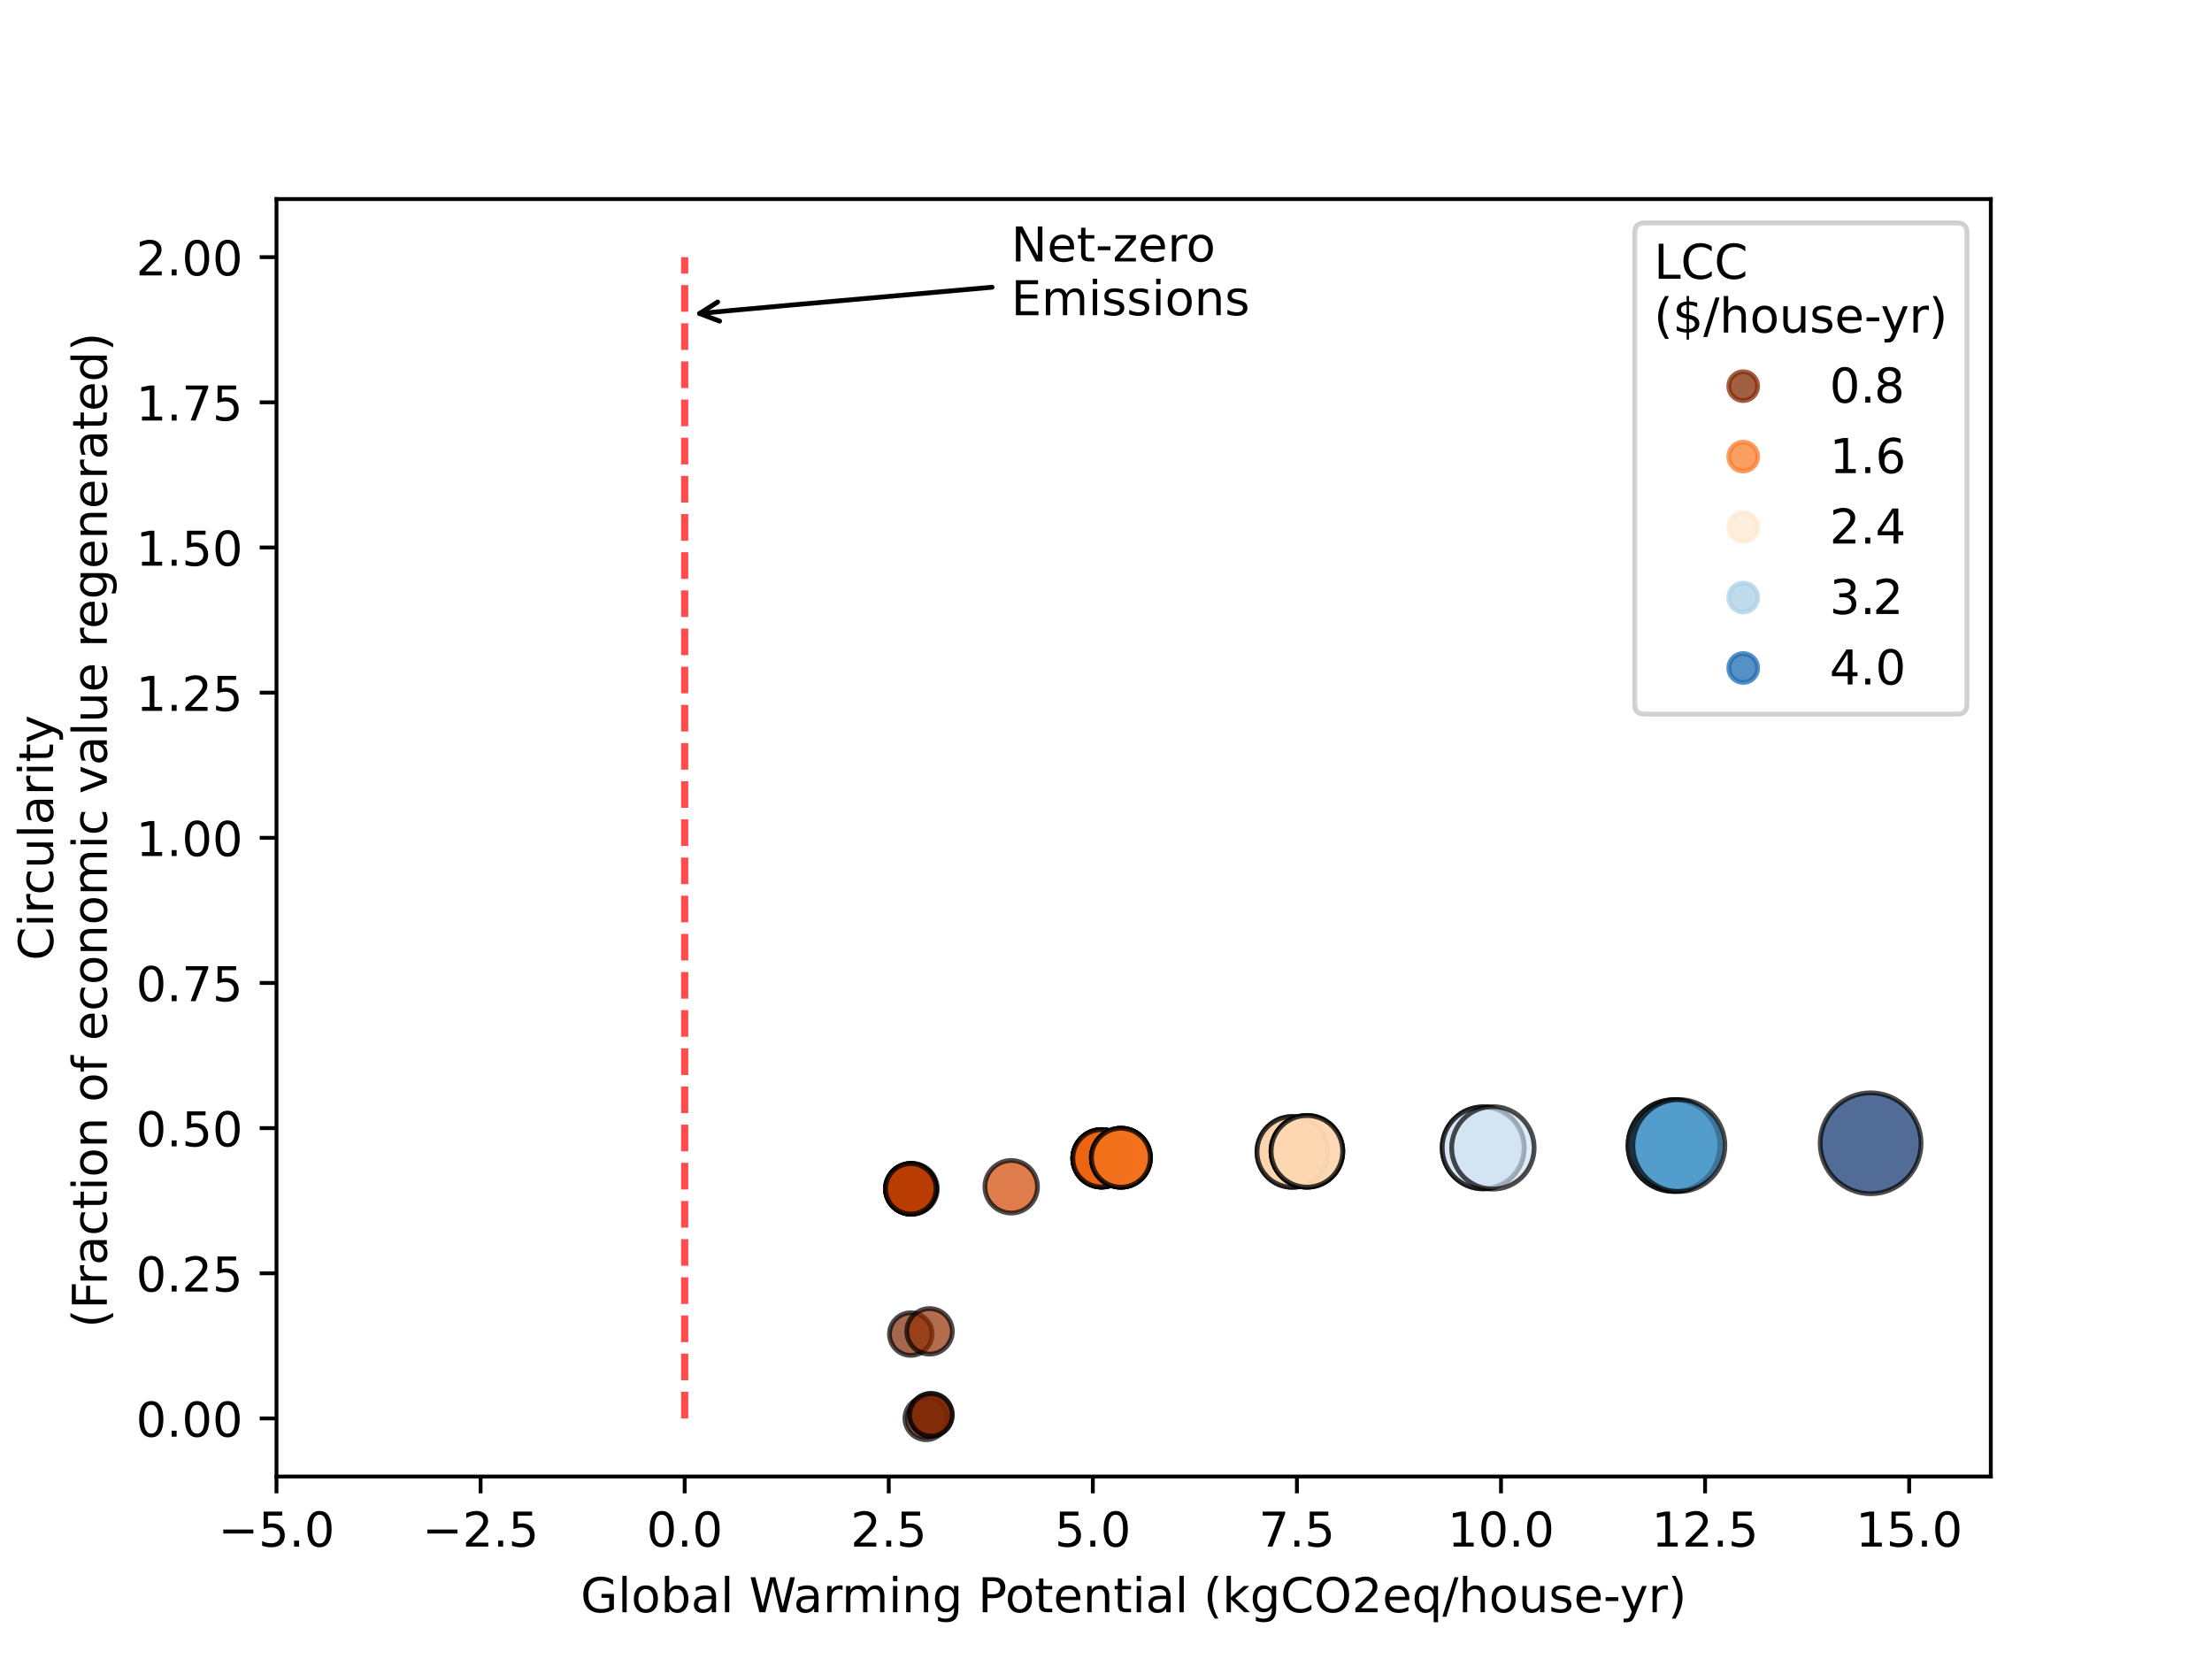<?xml version="1.0" encoding="utf-8" standalone="no"?>
<!DOCTYPE svg PUBLIC "-//W3C//DTD SVG 1.1//EN"
  "http://www.w3.org/Graphics/SVG/1.1/DTD/svg11.dtd">
<!-- Created with matplotlib (https://matplotlib.org/) -->
<svg height="345.6pt" version="1.1" viewBox="0 0 460.8 345.6" width="460.8pt" xmlns="http://www.w3.org/2000/svg" xmlns:xlink="http://www.w3.org/1999/xlink">
 <defs>
  <style type="text/css">
*{stroke-linecap:butt;stroke-linejoin:round;}
  </style>
 </defs>
 <g id="figure_1">
  <g id="patch_1">
   <path d="M 0 345.6 
L 460.8 345.6 
L 460.8 0 
L 0 0 
z
" style="fill:#ffffff;"/>
  </g>
  <g id="axes_1">
   <g id="patch_2">
    <path d="M 57.6 307.584 
L 414.72 307.584 
L 414.72 41.472 
L 57.6 41.472 
z
" style="fill:#ffffff;"/>
   </g>
   <g id="PathCollection_1">
    <path clip-path="url(#pf2492ca0be)" d="M 389.688 248.676 
C 392.475 248.676 395.149 247.568 397.12 245.597 
C 399.091 243.626 400.198 240.952 400.198 238.165 
C 400.198 235.378 399.091 232.704 397.12 230.733 
C 395.149 228.762 392.475 227.654 389.688 227.654 
C 386.9 227.654 384.226 228.762 382.255 230.733 
C 380.284 232.704 379.177 235.378 379.177 238.165 
C 379.177 240.952 380.284 243.626 382.255 245.597 
C 384.226 247.568 386.9 248.676 389.688 248.676 
z
" style="fill:#08306b;fill-opacity:0.7;stroke:#000000;stroke-opacity:0.7;"/>
    <path clip-path="url(#pf2492ca0be)" d="M 189.967 252.941 
C 191.371 252.941 192.717 252.383 193.71 251.39 
C 194.702 250.398 195.26 249.052 195.26 247.648 
C 195.26 246.245 194.702 244.899 193.71 243.906 
C 192.717 242.914 191.371 242.356 189.967 242.356 
C 188.564 242.356 187.218 242.914 186.225 243.906 
C 185.233 244.899 184.675 246.245 184.675 247.648 
C 184.675 249.052 185.233 250.398 186.225 251.39 
C 187.218 252.383 188.564 252.941 189.967 252.941 
z
" style="fill:#bd3e02;fill-opacity:0.7;stroke:#000000;stroke-opacity:0.7;"/>
    <path clip-path="url(#pf2492ca0be)" d="M 192.94 299.916 
C 194.114 299.916 195.241 299.449 196.071 298.619 
C 196.901 297.789 197.368 296.662 197.368 295.488 
C 197.368 294.314 196.901 293.187 196.071 292.357 
C 195.241 291.527 194.114 291.06 192.94 291.06 
C 191.766 291.06 190.639 291.527 189.809 292.357 
C 188.979 293.187 188.512 294.314 188.512 295.488 
C 188.512 296.662 188.979 297.789 189.809 298.619 
C 190.639 299.449 191.766 299.916 192.94 299.916 
z
" style="fill:#7f2704;fill-opacity:0.7;stroke:#000000;stroke-opacity:0.7;"/>
    <path clip-path="url(#pf2492ca0be)" d="M 189.731 282.351 
C 190.908 282.351 192.037 281.884 192.87 281.051 
C 193.702 280.219 194.17 279.09 194.17 277.913 
C 194.17 276.735 193.702 275.606 192.87 274.774 
C 192.037 273.941 190.908 273.474 189.731 273.474 
C 188.554 273.474 187.425 273.941 186.592 274.774 
C 185.76 275.606 185.292 276.735 185.292 277.913 
C 185.292 279.09 185.76 280.219 186.592 281.051 
C 187.425 281.884 188.554 282.351 189.731 282.351 
z
" style="fill:#7f2704;fill-opacity:0.7;stroke:#000000;stroke-opacity:0.7;"/>
    <path clip-path="url(#pf2492ca0be)" d="M 189.731 252.913 
C 191.127 252.913 192.466 252.358 193.454 251.371 
C 194.441 250.384 194.996 249.045 194.996 247.648 
C 194.996 246.252 194.441 244.913 193.454 243.926 
C 192.466 242.938 191.127 242.384 189.731 242.384 
C 188.335 242.384 186.996 242.938 186.008 243.926 
C 185.021 244.913 184.466 246.252 184.466 247.648 
C 184.466 249.045 185.021 250.384 186.008 251.371 
C 186.996 252.358 188.335 252.913 189.731 252.913 
z
" style="fill:#ba3d02;fill-opacity:0.7;stroke:#000000;stroke-opacity:0.7;"/>
    <path clip-path="url(#pf2492ca0be)" d="M 189.731 252.914 
C 191.128 252.914 192.467 252.359 193.455 251.372 
C 194.442 250.384 194.997 249.045 194.997 247.648 
C 194.997 246.252 194.442 244.912 193.455 243.925 
C 192.467 242.937 191.128 242.382 189.731 242.382 
C 188.334 242.382 186.995 242.937 186.007 243.925 
C 185.02 244.912 184.465 246.252 184.465 247.648 
C 184.465 249.045 185.02 250.384 186.007 251.372 
C 186.995 252.359 188.334 252.914 189.731 252.914 
z
" style="fill:#ba3d02;fill-opacity:0.7;stroke:#000000;stroke-opacity:0.7;"/>
    <path clip-path="url(#pf2492ca0be)" d="M 189.731 252.91 
C 191.127 252.91 192.465 252.356 193.452 251.369 
C 194.439 250.382 194.993 249.044 194.993 247.648 
C 194.993 246.253 194.439 244.914 193.452 243.927 
C 192.465 242.941 191.127 242.386 189.731 242.386 
C 188.335 242.386 186.997 242.941 186.01 243.927 
C 185.023 244.914 184.469 246.253 184.469 247.648 
C 184.469 249.044 185.023 250.382 186.01 251.369 
C 186.997 252.356 188.335 252.91 189.731 252.91 
z
" style="fill:#ba3d02;fill-opacity:0.7;stroke:#000000;stroke-opacity:0.7;"/>
    <path clip-path="url(#pf2492ca0be)" d="M 189.731 252.913 
C 191.127 252.913 192.466 252.358 193.454 251.371 
C 194.441 250.384 194.996 249.045 194.996 247.648 
C 194.996 246.252 194.441 244.913 193.454 243.926 
C 192.466 242.938 191.127 242.384 189.731 242.384 
C 188.335 242.384 186.996 242.938 186.008 243.926 
C 185.021 244.913 184.466 246.252 184.466 247.648 
C 184.466 249.045 185.021 250.384 186.008 251.371 
C 186.996 252.358 188.335 252.913 189.731 252.913 
z
" style="fill:#ba3d02;fill-opacity:0.7;stroke:#000000;stroke-opacity:0.7;"/>
    <path clip-path="url(#pf2492ca0be)" d="M 193.93 299.141 
C 195.107 299.141 196.236 298.673 197.068 297.84 
C 197.901 297.008 198.368 295.879 198.368 294.702 
C 198.368 293.525 197.901 292.395 197.068 291.563 
C 196.236 290.731 195.107 290.263 193.93 290.263 
C 192.753 290.263 191.623 290.731 190.791 291.563 
C 189.959 292.395 189.491 293.525 189.491 294.702 
C 189.491 295.879 189.959 297.008 190.791 297.84 
C 191.623 298.673 192.753 299.141 193.93 299.141 
z
" style="fill:#7f2704;fill-opacity:0.7;stroke:#000000;stroke-opacity:0.7;"/>
    <path clip-path="url(#pf2492ca0be)" d="M 229.475 247.287 
C 231.063 247.287 232.587 246.656 233.71 245.533 
C 234.833 244.41 235.464 242.886 235.464 241.298 
C 235.464 239.71 234.833 238.186 233.71 237.063 
C 232.587 235.94 231.063 235.309 229.475 235.309 
C 227.887 235.309 226.363 235.94 225.24 237.063 
C 224.117 238.186 223.486 239.71 223.486 241.298 
C 223.486 242.886 224.117 244.41 225.24 245.533 
C 226.363 246.656 227.887 247.287 229.475 247.287 
z
" style="fill:#ed6410;fill-opacity:0.7;stroke:#000000;stroke-opacity:0.7;"/>
    <path clip-path="url(#pf2492ca0be)" d="M 229.475 247.287 
C 231.063 247.287 232.587 246.656 233.71 245.533 
C 234.833 244.41 235.464 242.886 235.464 241.298 
C 235.464 239.71 234.833 238.186 233.71 237.063 
C 232.587 235.94 231.063 235.309 229.475 235.309 
C 227.887 235.309 226.363 235.94 225.24 237.063 
C 224.117 238.186 223.486 239.71 223.486 241.298 
C 223.486 242.886 224.117 244.41 225.24 245.533 
C 226.363 246.656 227.887 247.287 229.475 247.287 
z
" style="fill:#ed6410;fill-opacity:0.7;stroke:#000000;stroke-opacity:0.7;"/>
    <path clip-path="url(#pf2492ca0be)" d="M 229.475 247.287 
C 231.063 247.287 232.587 246.656 233.71 245.533 
C 234.833 244.41 235.464 242.886 235.464 241.298 
C 235.464 239.71 234.833 238.186 233.71 237.063 
C 232.587 235.94 231.063 235.309 229.475 235.309 
C 227.887 235.309 226.363 235.94 225.24 237.063 
C 224.117 238.186 223.486 239.71 223.486 241.298 
C 223.486 242.886 224.117 244.41 225.24 245.533 
C 226.363 246.656 227.887 247.287 229.475 247.287 
z
" style="fill:#ed6410;fill-opacity:0.7;stroke:#000000;stroke-opacity:0.7;"/>
    <path clip-path="url(#pf2492ca0be)" d="M 229.475 247.287 
C 231.063 247.287 232.587 246.656 233.71 245.533 
C 234.833 244.41 235.464 242.886 235.464 241.298 
C 235.464 239.71 234.833 238.186 233.71 237.063 
C 232.587 235.94 231.063 235.309 229.475 235.309 
C 227.887 235.309 226.363 235.94 225.24 237.063 
C 224.117 238.186 223.486 239.71 223.486 241.298 
C 223.486 242.886 224.117 244.41 225.24 245.533 
C 226.363 246.656 227.887 247.287 229.475 247.287 
z
" style="fill:#ed6410;fill-opacity:0.7;stroke:#000000;stroke-opacity:0.7;"/>
    <path clip-path="url(#pf2492ca0be)" d="M 229.475 247.287 
C 231.063 247.287 232.587 246.656 233.71 245.533 
C 234.833 244.41 235.464 242.886 235.464 241.298 
C 235.464 239.71 234.833 238.186 233.71 237.063 
C 232.587 235.94 231.063 235.309 229.475 235.309 
C 227.887 235.309 226.363 235.94 225.24 237.063 
C 224.117 238.186 223.486 239.71 223.486 241.298 
C 223.486 242.886 224.117 244.41 225.24 245.533 
C 226.363 246.656 227.887 247.287 229.475 247.287 
z
" style="fill:#ed6410;fill-opacity:0.7;stroke:#000000;stroke-opacity:0.7;"/>
    <path clip-path="url(#pf2492ca0be)" d="M 233.505 247.321 
C 235.135 247.321 236.698 246.673 237.85 245.521 
C 239.002 244.369 239.649 242.806 239.649 241.177 
C 239.649 239.548 239.002 237.985 237.85 236.833 
C 236.698 235.68 235.135 235.033 233.505 235.033 
C 231.876 235.033 230.313 235.68 229.161 236.833 
C 228.009 237.985 227.362 239.548 227.362 241.177 
C 227.362 242.806 228.009 244.369 229.161 245.521 
C 230.313 246.673 231.876 247.321 233.505 247.321 
z
" style="fill:#f4711c;fill-opacity:0.7;stroke:#000000;stroke-opacity:0.7;"/>
    <path clip-path="url(#pf2492ca0be)" d="M 269.221 247.341 
C 271.176 247.341 273.052 246.564 274.435 245.182 
C 275.818 243.799 276.595 241.923 276.595 239.967 
C 276.595 238.012 275.818 236.136 274.435 234.753 
C 273.052 233.37 271.176 232.593 269.221 232.593 
C 267.265 232.593 265.389 233.37 264.007 234.753 
C 262.624 236.136 261.847 238.012 261.847 239.967 
C 261.847 241.923 262.624 243.799 264.007 245.182 
C 265.389 246.564 267.265 247.341 269.221 247.341 
z
" style="fill:#fdd2a7;fill-opacity:0.7;stroke:#000000;stroke-opacity:0.7;"/>
    <path clip-path="url(#pf2492ca0be)" d="M 269.221 247.341 
C 271.176 247.341 273.052 246.564 274.435 245.182 
C 275.818 243.799 276.595 241.923 276.595 239.967 
C 276.595 238.012 275.818 236.136 274.435 234.753 
C 273.052 233.37 271.176 232.593 269.221 232.593 
C 267.265 232.593 265.389 233.37 264.007 234.753 
C 262.624 236.136 261.847 238.012 261.847 239.967 
C 261.847 241.923 262.624 243.799 264.007 245.182 
C 265.389 246.564 267.265 247.341 269.221 247.341 
z
" style="fill:#fdd2a7;fill-opacity:0.7;stroke:#000000;stroke-opacity:0.7;"/>
    <path clip-path="url(#pf2492ca0be)" d="M 233.505 247.321 
C 235.135 247.321 236.698 246.673 237.85 245.521 
C 239.002 244.369 239.649 242.806 239.649 241.177 
C 239.649 239.548 239.002 237.985 237.85 236.833 
C 236.698 235.68 235.135 235.033 233.505 235.033 
C 231.876 235.033 230.313 235.68 229.161 236.833 
C 228.009 237.985 227.362 239.548 227.362 241.177 
C 227.362 242.806 228.009 244.369 229.161 245.521 
C 230.313 246.673 231.876 247.321 233.505 247.321 
z
" style="fill:#f4711c;fill-opacity:0.7;stroke:#000000;stroke-opacity:0.7;"/>
    <path clip-path="url(#pf2492ca0be)" d="M 272.253 247.316 
C 274.234 247.316 276.134 246.529 277.534 245.128 
C 278.935 243.727 279.722 241.827 279.722 239.846 
C 279.722 237.866 278.935 235.966 277.534 234.565 
C 276.134 233.164 274.234 232.377 272.253 232.377 
C 270.272 232.377 268.372 233.164 266.971 234.565 
C 265.571 235.966 264.784 237.866 264.784 239.846 
C 264.784 241.827 265.571 243.727 266.971 245.128 
C 268.372 246.529 270.272 247.316 272.253 247.316 
z
" style="fill:#fdd8b2;fill-opacity:0.7;stroke:#000000;stroke-opacity:0.7;"/>
    <path clip-path="url(#pf2492ca0be)" d="M 308.965 247.658 
C 311.229 247.658 313.401 246.758 315.002 245.157 
C 316.603 243.556 317.502 241.385 317.502 239.121 
C 317.502 236.857 316.603 234.685 315.002 233.084 
C 313.401 231.483 311.229 230.583 308.965 230.583 
C 306.701 230.583 304.529 231.483 302.928 233.084 
C 301.327 234.685 300.428 236.857 300.428 239.121 
C 300.428 241.385 301.327 243.556 302.928 245.157 
C 304.529 246.758 306.701 247.658 308.965 247.658 
z
" style="fill:#d5e5f4;fill-opacity:0.7;stroke:#000000;stroke-opacity:0.7;"/>
    <path clip-path="url(#pf2492ca0be)" d="M 308.965 247.658 
C 311.229 247.658 313.401 246.758 315.002 245.157 
C 316.603 243.556 317.502 241.385 317.502 239.121 
C 317.502 236.857 316.603 234.685 315.002 233.084 
C 313.401 231.483 311.229 230.583 308.965 230.583 
C 306.701 230.583 304.529 231.483 302.928 233.084 
C 301.327 234.685 300.428 236.857 300.428 239.121 
C 300.428 241.385 301.327 243.556 302.928 245.157 
C 304.529 246.758 306.701 247.658 308.965 247.658 
z
" style="fill:#d5e5f4;fill-opacity:0.7;stroke:#000000;stroke-opacity:0.7;"/>
    <path clip-path="url(#pf2492ca0be)" d="M 233.505 247.321 
C 235.135 247.321 236.698 246.673 237.85 245.521 
C 239.002 244.369 239.649 242.806 239.649 241.177 
C 239.649 239.548 239.002 237.985 237.85 236.833 
C 236.698 235.68 235.135 235.033 233.505 235.033 
C 231.876 235.033 230.313 235.68 229.161 236.833 
C 228.009 237.985 227.362 239.548 227.362 241.177 
C 227.362 242.806 228.009 244.369 229.161 245.521 
C 230.313 246.673 231.876 247.321 233.505 247.321 
z
" style="fill:#f4711c;fill-opacity:0.7;stroke:#000000;stroke-opacity:0.7;"/>
    <path clip-path="url(#pf2492ca0be)" d="M 272.253 247.316 
C 274.234 247.316 276.134 246.529 277.534 245.128 
C 278.935 243.727 279.722 241.827 279.722 239.846 
C 279.722 237.866 278.935 235.966 277.534 234.565 
C 276.134 233.164 274.234 232.377 272.253 232.377 
C 270.272 232.377 268.372 233.164 266.971 234.565 
C 265.571 235.966 264.784 237.866 264.784 239.846 
C 264.784 241.827 265.571 243.727 266.971 245.128 
C 268.372 246.529 270.272 247.316 272.253 247.316 
z
" style="fill:#fdd8b2;fill-opacity:0.7;stroke:#000000;stroke-opacity:0.7;"/>
    <path clip-path="url(#pf2492ca0be)" d="M 348.704 248.197 
C 351.239 248.197 353.671 247.189 355.464 245.397 
C 357.256 243.604 358.264 241.172 358.264 238.637 
C 358.264 236.102 357.256 233.67 355.464 231.877 
C 353.671 230.084 351.239 229.077 348.704 229.077 
C 346.169 229.077 343.737 230.084 341.944 231.877 
C 340.151 233.67 339.144 236.102 339.144 238.637 
C 339.144 241.172 340.151 243.604 341.944 245.397 
C 343.737 247.189 346.169 248.197 348.704 248.197 
z
" style="fill:#509bcb;fill-opacity:0.7;stroke:#000000;stroke-opacity:0.7;"/>
    <path clip-path="url(#pf2492ca0be)" d="M 348.704 248.197 
C 351.239 248.197 353.671 247.189 355.464 245.397 
C 357.256 243.604 358.264 241.172 358.264 238.637 
C 358.264 236.102 357.256 233.67 355.464 231.877 
C 353.671 230.084 351.239 229.077 348.704 229.077 
C 346.169 229.077 343.737 230.084 341.944 231.877 
C 340.151 233.67 339.144 236.102 339.144 238.637 
C 339.144 241.172 340.151 243.604 341.944 245.397 
C 343.737 247.189 346.169 248.197 348.704 248.197 
z
" style="fill:#509bcb;fill-opacity:0.7;stroke:#000000;stroke-opacity:0.7;"/>
    <path clip-path="url(#pf2492ca0be)" d="M 193.93 299.201 
C 195.107 299.201 196.236 298.733 197.068 297.901 
C 197.901 297.069 198.368 295.939 198.368 294.762 
C 198.368 293.585 197.901 292.456 197.068 291.624 
C 196.236 290.791 195.107 290.323 193.93 290.323 
C 192.753 290.323 191.623 290.791 190.791 291.624 
C 189.959 292.456 189.491 293.585 189.491 294.762 
C 189.491 295.939 189.959 297.069 190.791 297.901 
C 191.623 298.733 192.753 299.201 193.93 299.201 
z
" style="fill:#7f2704;fill-opacity:0.7;stroke:#000000;stroke-opacity:0.7;"/>
    <path clip-path="url(#pf2492ca0be)" d="M 233.505 247.321 
C 235.135 247.321 236.698 246.673 237.85 245.521 
C 239.002 244.369 239.649 242.806 239.649 241.177 
C 239.649 239.548 239.002 237.985 237.85 236.833 
C 236.698 235.68 235.135 235.033 233.505 235.033 
C 231.876 235.033 230.313 235.68 229.161 236.833 
C 228.009 237.985 227.362 239.548 227.362 241.177 
C 227.362 242.806 228.009 244.369 229.161 245.521 
C 230.313 246.673 231.876 247.321 233.505 247.321 
z
" style="fill:#f4711c;fill-opacity:0.7;stroke:#000000;stroke-opacity:0.7;"/>
    <path clip-path="url(#pf2492ca0be)" d="M 272.253 247.316 
C 274.234 247.316 276.134 246.529 277.534 245.128 
C 278.935 243.727 279.722 241.827 279.722 239.846 
C 279.722 237.866 278.935 235.966 277.534 234.565 
C 276.134 233.164 274.234 232.377 272.253 232.377 
C 270.272 232.377 268.372 233.164 266.971 234.565 
C 265.571 235.966 264.784 237.866 264.784 239.846 
C 264.784 241.827 265.571 243.727 266.971 245.128 
C 268.372 246.529 270.272 247.316 272.253 247.316 
z
" style="fill:#fdd8b2;fill-opacity:0.7;stroke:#000000;stroke-opacity:0.7;"/>
    <path clip-path="url(#pf2492ca0be)" d="M 311.002 247.713 
C 313.281 247.713 315.467 246.808 317.078 245.197 
C 318.689 243.585 319.595 241.399 319.595 239.121 
C 319.595 236.842 318.689 234.656 317.078 233.045 
C 315.467 231.433 313.281 230.528 311.002 230.528 
C 308.723 230.528 306.538 231.433 304.926 233.045 
C 303.315 234.656 302.41 236.842 302.41 239.121 
C 302.41 241.399 303.315 243.585 304.926 245.197 
C 306.538 246.808 308.723 247.713 311.002 247.713 
z
" style="fill:#d2e3f3;fill-opacity:0.7;stroke:#000000;stroke-opacity:0.7;"/>
    <path clip-path="url(#pf2492ca0be)" d="M 349.741 248.222 
C 352.283 248.222 354.721 247.212 356.519 245.415 
C 358.316 243.617 359.326 241.179 359.326 238.637 
C 359.326 236.095 358.316 233.656 356.519 231.859 
C 354.721 230.061 352.283 229.052 349.741 229.052 
C 347.199 229.052 344.761 230.061 342.963 231.859 
C 341.166 233.656 340.156 236.095 340.156 238.637 
C 340.156 241.179 341.166 243.617 342.963 245.415 
C 344.761 247.212 347.199 248.222 349.741 248.222 
z
" style="fill:#4d9aca;fill-opacity:0.7;stroke:#000000;stroke-opacity:0.7;"/>
    <path clip-path="url(#pf2492ca0be)" d="M 210.651 252.702 
C 212.104 252.702 213.497 252.125 214.524 251.098 
C 215.552 250.071 216.129 248.678 216.129 247.225 
C 216.129 245.772 215.552 244.379 214.524 243.352 
C 213.497 242.325 212.104 241.748 210.651 241.748 
C 209.199 241.748 207.806 242.325 206.778 243.352 
C 205.751 244.379 205.174 245.772 205.174 247.225 
C 205.174 248.678 205.751 250.071 206.778 251.098 
C 207.806 252.125 209.199 252.702 210.651 252.702 
z
" style="fill:#d04501;fill-opacity:0.7;stroke:#000000;stroke-opacity:0.7;"/>
    <path clip-path="url(#pf2492ca0be)" d="M 193.646 282.087 
C 194.904 282.087 196.11 281.588 197 280.698 
C 197.889 279.809 198.389 278.602 198.389 277.344 
C 198.389 276.086 197.889 274.879 197 273.99 
C 196.11 273.1 194.904 272.601 193.646 272.601 
C 192.388 272.601 191.181 273.1 190.292 273.99 
C 189.402 274.879 188.902 276.086 188.902 277.344 
C 188.902 278.602 189.402 279.809 190.292 280.698 
C 191.181 281.588 192.388 282.087 193.646 282.087 
z
" style="fill:#932f03;fill-opacity:0.7;stroke:#000000;stroke-opacity:0.7;"/>
   </g>
   <g id="matplotlib.axis_1">
    <g id="xtick_1">
     <g id="line2d_1">
      <defs>
       <path d="M 0 0 
L 0 3.5 
" id="mdcc35a21da" style="stroke:#000000;stroke-width:0.8;"/>
      </defs>
      <g>
       <use style="stroke:#000000;stroke-width:0.8;" x="57.6" xlink:href="#mdcc35a21da" y="307.584"/>
      </g>
     </g>
     <g id="text_1">
      <!-- −5.0 -->
      <defs>
       <path d="M 10.594 35.5 
L 73.188 35.5 
L 73.188 27.203 
L 10.594 27.203 
z
" id="DejaVuSans-8722"/>
       <path d="M 10.797 72.906 
L 49.516 72.906 
L 49.516 64.594 
L 19.828 64.594 
L 19.828 46.734 
Q 21.969 47.469 24.109 47.828 
Q 26.266 48.188 28.422 48.188 
Q 40.625 48.188 47.75 41.5 
Q 54.891 34.812 54.891 23.391 
Q 54.891 11.625 47.562 5.094 
Q 40.234 -1.422 26.906 -1.422 
Q 22.312 -1.422 17.547 -0.641 
Q 12.797 0.141 7.719 1.703 
L 7.719 11.625 
Q 12.109 9.234 16.797 8.062 
Q 21.484 6.891 26.703 6.891 
Q 35.156 6.891 40.078 11.328 
Q 45.016 15.766 45.016 23.391 
Q 45.016 31 40.078 35.438 
Q 35.156 39.891 26.703 39.891 
Q 22.75 39.891 18.812 39.016 
Q 14.891 38.141 10.797 36.281 
z
" id="DejaVuSans-53"/>
       <path d="M 10.688 12.406 
L 21 12.406 
L 21 0 
L 10.688 0 
z
" id="DejaVuSans-46"/>
       <path d="M 31.781 66.406 
Q 24.172 66.406 20.328 58.906 
Q 16.5 51.422 16.5 36.375 
Q 16.5 21.391 20.328 13.891 
Q 24.172 6.391 31.781 6.391 
Q 39.453 6.391 43.281 13.891 
Q 47.125 21.391 47.125 36.375 
Q 47.125 51.422 43.281 58.906 
Q 39.453 66.406 31.781 66.406 
z
M 31.781 74.219 
Q 44.047 74.219 50.516 64.516 
Q 56.984 54.828 56.984 36.375 
Q 56.984 17.969 50.516 8.266 
Q 44.047 -1.422 31.781 -1.422 
Q 19.531 -1.422 13.062 8.266 
Q 6.594 17.969 6.594 36.375 
Q 6.594 54.828 13.062 64.516 
Q 19.531 74.219 31.781 74.219 
z
" id="DejaVuSans-48"/>
      </defs>
      <g transform="translate(45.459 322.182)scale(0.1 -0.1)">
       <use xlink:href="#DejaVuSans-8722"/>
       <use x="83.789" xlink:href="#DejaVuSans-53"/>
       <use x="147.412" xlink:href="#DejaVuSans-46"/>
       <use x="179.199" xlink:href="#DejaVuSans-48"/>
      </g>
     </g>
    </g>
    <g id="xtick_2">
     <g id="line2d_2">
      <g>
       <use style="stroke:#000000;stroke-width:0.8;" x="100.114" xlink:href="#mdcc35a21da" y="307.584"/>
      </g>
     </g>
     <g id="text_2">
      <!-- −2.5 -->
      <defs>
       <path d="M 19.188 8.297 
L 53.609 8.297 
L 53.609 0 
L 7.328 0 
L 7.328 8.297 
Q 12.938 14.109 22.625 23.891 
Q 32.328 33.688 34.812 36.531 
Q 39.547 41.844 41.422 45.531 
Q 43.312 49.219 43.312 52.781 
Q 43.312 58.594 39.234 62.25 
Q 35.156 65.922 28.609 65.922 
Q 23.969 65.922 18.812 64.312 
Q 13.672 62.703 7.812 59.422 
L 7.812 69.391 
Q 13.766 71.781 18.938 73 
Q 24.125 74.219 28.422 74.219 
Q 39.75 74.219 46.484 68.547 
Q 53.219 62.891 53.219 53.422 
Q 53.219 48.922 51.531 44.891 
Q 49.859 40.875 45.406 35.406 
Q 44.188 33.984 37.641 27.219 
Q 31.109 20.453 19.188 8.297 
z
" id="DejaVuSans-50"/>
      </defs>
      <g transform="translate(87.973 322.182)scale(0.1 -0.1)">
       <use xlink:href="#DejaVuSans-8722"/>
       <use x="83.789" xlink:href="#DejaVuSans-50"/>
       <use x="147.412" xlink:href="#DejaVuSans-46"/>
       <use x="179.199" xlink:href="#DejaVuSans-53"/>
      </g>
     </g>
    </g>
    <g id="xtick_3">
     <g id="line2d_3">
      <g>
       <use style="stroke:#000000;stroke-width:0.8;" x="142.629" xlink:href="#mdcc35a21da" y="307.584"/>
      </g>
     </g>
     <g id="text_3">
      <!-- 0.0 -->
      <g transform="translate(134.677 322.182)scale(0.1 -0.1)">
       <use xlink:href="#DejaVuSans-48"/>
       <use x="63.623" xlink:href="#DejaVuSans-46"/>
       <use x="95.41" xlink:href="#DejaVuSans-48"/>
      </g>
     </g>
    </g>
    <g id="xtick_4">
     <g id="line2d_4">
      <g>
       <use style="stroke:#000000;stroke-width:0.8;" x="185.143" xlink:href="#mdcc35a21da" y="307.584"/>
      </g>
     </g>
     <g id="text_4">
      <!-- 2.5 -->
      <g transform="translate(177.191 322.182)scale(0.1 -0.1)">
       <use xlink:href="#DejaVuSans-50"/>
       <use x="63.623" xlink:href="#DejaVuSans-46"/>
       <use x="95.41" xlink:href="#DejaVuSans-53"/>
      </g>
     </g>
    </g>
    <g id="xtick_5">
     <g id="line2d_5">
      <g>
       <use style="stroke:#000000;stroke-width:0.8;" x="227.657" xlink:href="#mdcc35a21da" y="307.584"/>
      </g>
     </g>
     <g id="text_5">
      <!-- 5.0 -->
      <g transform="translate(219.706 322.182)scale(0.1 -0.1)">
       <use xlink:href="#DejaVuSans-53"/>
       <use x="63.623" xlink:href="#DejaVuSans-46"/>
       <use x="95.41" xlink:href="#DejaVuSans-48"/>
      </g>
     </g>
    </g>
    <g id="xtick_6">
     <g id="line2d_6">
      <g>
       <use style="stroke:#000000;stroke-width:0.8;" x="270.171" xlink:href="#mdcc35a21da" y="307.584"/>
      </g>
     </g>
     <g id="text_6">
      <!-- 7.5 -->
      <defs>
       <path d="M 8.203 72.906 
L 55.078 72.906 
L 55.078 68.703 
L 28.609 0 
L 18.312 0 
L 43.219 64.594 
L 8.203 64.594 
z
" id="DejaVuSans-55"/>
      </defs>
      <g transform="translate(262.22 322.182)scale(0.1 -0.1)">
       <use xlink:href="#DejaVuSans-55"/>
       <use x="63.623" xlink:href="#DejaVuSans-46"/>
       <use x="95.41" xlink:href="#DejaVuSans-53"/>
      </g>
     </g>
    </g>
    <g id="xtick_7">
     <g id="line2d_7">
      <g>
       <use style="stroke:#000000;stroke-width:0.8;" x="312.686" xlink:href="#mdcc35a21da" y="307.584"/>
      </g>
     </g>
     <g id="text_7">
      <!-- 10.0 -->
      <defs>
       <path d="M 12.406 8.297 
L 28.516 8.297 
L 28.516 63.922 
L 10.984 60.406 
L 10.984 69.391 
L 28.422 72.906 
L 38.281 72.906 
L 38.281 8.297 
L 54.391 8.297 
L 54.391 0 
L 12.406 0 
z
" id="DejaVuSans-49"/>
      </defs>
      <g transform="translate(301.553 322.182)scale(0.1 -0.1)">
       <use xlink:href="#DejaVuSans-49"/>
       <use x="63.623" xlink:href="#DejaVuSans-48"/>
       <use x="127.246" xlink:href="#DejaVuSans-46"/>
       <use x="159.033" xlink:href="#DejaVuSans-48"/>
      </g>
     </g>
    </g>
    <g id="xtick_8">
     <g id="line2d_8">
      <g>
       <use style="stroke:#000000;stroke-width:0.8;" x="355.2" xlink:href="#mdcc35a21da" y="307.584"/>
      </g>
     </g>
     <g id="text_8">
      <!-- 12.5 -->
      <g transform="translate(344.067 322.182)scale(0.1 -0.1)">
       <use xlink:href="#DejaVuSans-49"/>
       <use x="63.623" xlink:href="#DejaVuSans-50"/>
       <use x="127.246" xlink:href="#DejaVuSans-46"/>
       <use x="159.033" xlink:href="#DejaVuSans-53"/>
      </g>
     </g>
    </g>
    <g id="xtick_9">
     <g id="line2d_9">
      <g>
       <use style="stroke:#000000;stroke-width:0.8;" x="397.714" xlink:href="#mdcc35a21da" y="307.584"/>
      </g>
     </g>
     <g id="text_9">
      <!-- 15.0 -->
      <g transform="translate(386.581 322.182)scale(0.1 -0.1)">
       <use xlink:href="#DejaVuSans-49"/>
       <use x="63.623" xlink:href="#DejaVuSans-53"/>
       <use x="127.246" xlink:href="#DejaVuSans-46"/>
       <use x="159.033" xlink:href="#DejaVuSans-48"/>
      </g>
     </g>
    </g>
    <g id="text_10">
     <!-- Global Warming Potential (kgCO2eq/house-yr) -->
     <defs>
      <path d="M 59.516 10.406 
L 59.516 29.984 
L 43.406 29.984 
L 43.406 38.094 
L 69.281 38.094 
L 69.281 6.781 
Q 63.578 2.734 56.688 0.656 
Q 49.812 -1.422 42 -1.422 
Q 24.906 -1.422 15.25 8.562 
Q 5.609 18.562 5.609 36.375 
Q 5.609 54.25 15.25 64.234 
Q 24.906 74.219 42 74.219 
Q 49.125 74.219 55.547 72.453 
Q 61.969 70.703 67.391 67.281 
L 67.391 56.781 
Q 61.922 61.422 55.766 63.766 
Q 49.609 66.109 42.828 66.109 
Q 29.438 66.109 22.719 58.641 
Q 16.016 51.172 16.016 36.375 
Q 16.016 21.625 22.719 14.156 
Q 29.438 6.688 42.828 6.688 
Q 48.047 6.688 52.141 7.594 
Q 56.25 8.5 59.516 10.406 
z
" id="DejaVuSans-71"/>
      <path d="M 9.422 75.984 
L 18.406 75.984 
L 18.406 0 
L 9.422 0 
z
" id="DejaVuSans-108"/>
      <path d="M 30.609 48.391 
Q 23.391 48.391 19.188 42.75 
Q 14.984 37.109 14.984 27.297 
Q 14.984 17.484 19.156 11.844 
Q 23.344 6.203 30.609 6.203 
Q 37.797 6.203 41.984 11.859 
Q 46.188 17.531 46.188 27.297 
Q 46.188 37.016 41.984 42.703 
Q 37.797 48.391 30.609 48.391 
z
M 30.609 56 
Q 42.328 56 49.016 48.375 
Q 55.719 40.766 55.719 27.297 
Q 55.719 13.875 49.016 6.219 
Q 42.328 -1.422 30.609 -1.422 
Q 18.844 -1.422 12.172 6.219 
Q 5.516 13.875 5.516 27.297 
Q 5.516 40.766 12.172 48.375 
Q 18.844 56 30.609 56 
z
" id="DejaVuSans-111"/>
      <path d="M 48.688 27.297 
Q 48.688 37.203 44.609 42.844 
Q 40.531 48.484 33.406 48.484 
Q 26.266 48.484 22.188 42.844 
Q 18.109 37.203 18.109 27.297 
Q 18.109 17.391 22.188 11.75 
Q 26.266 6.109 33.406 6.109 
Q 40.531 6.109 44.609 11.75 
Q 48.688 17.391 48.688 27.297 
z
M 18.109 46.391 
Q 20.953 51.266 25.266 53.625 
Q 29.594 56 35.594 56 
Q 45.562 56 51.781 48.094 
Q 58.016 40.188 58.016 27.297 
Q 58.016 14.406 51.781 6.484 
Q 45.562 -1.422 35.594 -1.422 
Q 29.594 -1.422 25.266 0.953 
Q 20.953 3.328 18.109 8.203 
L 18.109 0 
L 9.078 0 
L 9.078 75.984 
L 18.109 75.984 
z
" id="DejaVuSans-98"/>
      <path d="M 34.281 27.484 
Q 23.391 27.484 19.188 25 
Q 14.984 22.516 14.984 16.5 
Q 14.984 11.719 18.141 8.906 
Q 21.297 6.109 26.703 6.109 
Q 34.188 6.109 38.703 11.406 
Q 43.219 16.703 43.219 25.484 
L 43.219 27.484 
z
M 52.203 31.203 
L 52.203 0 
L 43.219 0 
L 43.219 8.297 
Q 40.141 3.328 35.547 0.953 
Q 30.953 -1.422 24.312 -1.422 
Q 15.922 -1.422 10.953 3.297 
Q 6 8.016 6 15.922 
Q 6 25.141 12.172 29.828 
Q 18.359 34.516 30.609 34.516 
L 43.219 34.516 
L 43.219 35.406 
Q 43.219 41.609 39.141 45 
Q 35.062 48.391 27.688 48.391 
Q 23 48.391 18.547 47.266 
Q 14.109 46.141 10.016 43.891 
L 10.016 52.203 
Q 14.938 54.109 19.578 55.047 
Q 24.219 56 28.609 56 
Q 40.484 56 46.344 49.844 
Q 52.203 43.703 52.203 31.203 
z
" id="DejaVuSans-97"/>
      <path id="DejaVuSans-32"/>
      <path d="M 3.328 72.906 
L 13.281 72.906 
L 28.609 11.281 
L 43.891 72.906 
L 54.984 72.906 
L 70.312 11.281 
L 85.594 72.906 
L 95.609 72.906 
L 77.297 0 
L 64.891 0 
L 49.516 63.281 
L 33.984 0 
L 21.578 0 
z
" id="DejaVuSans-87"/>
      <path d="M 41.109 46.297 
Q 39.594 47.172 37.812 47.578 
Q 36.031 48 33.891 48 
Q 26.266 48 22.188 43.047 
Q 18.109 38.094 18.109 28.812 
L 18.109 0 
L 9.078 0 
L 9.078 54.688 
L 18.109 54.688 
L 18.109 46.188 
Q 20.953 51.172 25.484 53.578 
Q 30.031 56 36.531 56 
Q 37.453 56 38.578 55.875 
Q 39.703 55.766 41.062 55.516 
z
" id="DejaVuSans-114"/>
      <path d="M 52 44.188 
Q 55.375 50.25 60.062 53.125 
Q 64.75 56 71.094 56 
Q 79.641 56 84.281 50.016 
Q 88.922 44.047 88.922 33.016 
L 88.922 0 
L 79.891 0 
L 79.891 32.719 
Q 79.891 40.578 77.094 44.375 
Q 74.312 48.188 68.609 48.188 
Q 61.625 48.188 57.562 43.547 
Q 53.516 38.922 53.516 30.906 
L 53.516 0 
L 44.484 0 
L 44.484 32.719 
Q 44.484 40.625 41.703 44.406 
Q 38.922 48.188 33.109 48.188 
Q 26.219 48.188 22.156 43.531 
Q 18.109 38.875 18.109 30.906 
L 18.109 0 
L 9.078 0 
L 9.078 54.688 
L 18.109 54.688 
L 18.109 46.188 
Q 21.188 51.219 25.484 53.609 
Q 29.781 56 35.688 56 
Q 41.656 56 45.828 52.969 
Q 50 49.953 52 44.188 
z
" id="DejaVuSans-109"/>
      <path d="M 9.422 54.688 
L 18.406 54.688 
L 18.406 0 
L 9.422 0 
z
M 9.422 75.984 
L 18.406 75.984 
L 18.406 64.594 
L 9.422 64.594 
z
" id="DejaVuSans-105"/>
      <path d="M 54.891 33.016 
L 54.891 0 
L 45.906 0 
L 45.906 32.719 
Q 45.906 40.484 42.875 44.328 
Q 39.844 48.188 33.797 48.188 
Q 26.516 48.188 22.312 43.547 
Q 18.109 38.922 18.109 30.906 
L 18.109 0 
L 9.078 0 
L 9.078 54.688 
L 18.109 54.688 
L 18.109 46.188 
Q 21.344 51.125 25.703 53.562 
Q 30.078 56 35.797 56 
Q 45.219 56 50.047 50.172 
Q 54.891 44.344 54.891 33.016 
z
" id="DejaVuSans-110"/>
      <path d="M 45.406 27.984 
Q 45.406 37.75 41.375 43.109 
Q 37.359 48.484 30.078 48.484 
Q 22.859 48.484 18.828 43.109 
Q 14.797 37.75 14.797 27.984 
Q 14.797 18.266 18.828 12.891 
Q 22.859 7.516 30.078 7.516 
Q 37.359 7.516 41.375 12.891 
Q 45.406 18.266 45.406 27.984 
z
M 54.391 6.781 
Q 54.391 -7.172 48.188 -13.984 
Q 42 -20.797 29.203 -20.797 
Q 24.469 -20.797 20.266 -20.094 
Q 16.062 -19.391 12.109 -17.922 
L 12.109 -9.188 
Q 16.062 -11.328 19.922 -12.344 
Q 23.781 -13.375 27.781 -13.375 
Q 36.625 -13.375 41.016 -8.766 
Q 45.406 -4.156 45.406 5.172 
L 45.406 9.625 
Q 42.625 4.781 38.281 2.391 
Q 33.938 0 27.875 0 
Q 17.828 0 11.672 7.656 
Q 5.516 15.328 5.516 27.984 
Q 5.516 40.672 11.672 48.328 
Q 17.828 56 27.875 56 
Q 33.938 56 38.281 53.609 
Q 42.625 51.219 45.406 46.391 
L 45.406 54.688 
L 54.391 54.688 
z
" id="DejaVuSans-103"/>
      <path d="M 19.672 64.797 
L 19.672 37.406 
L 32.078 37.406 
Q 38.969 37.406 42.719 40.969 
Q 46.484 44.531 46.484 51.125 
Q 46.484 57.672 42.719 61.234 
Q 38.969 64.797 32.078 64.797 
z
M 9.812 72.906 
L 32.078 72.906 
Q 44.344 72.906 50.609 67.359 
Q 56.891 61.812 56.891 51.125 
Q 56.891 40.328 50.609 34.812 
Q 44.344 29.297 32.078 29.297 
L 19.672 29.297 
L 19.672 0 
L 9.812 0 
z
" id="DejaVuSans-80"/>
      <path d="M 18.312 70.219 
L 18.312 54.688 
L 36.812 54.688 
L 36.812 47.703 
L 18.312 47.703 
L 18.312 18.016 
Q 18.312 11.328 20.141 9.422 
Q 21.969 7.516 27.594 7.516 
L 36.812 7.516 
L 36.812 0 
L 27.594 0 
Q 17.188 0 13.234 3.875 
Q 9.281 7.766 9.281 18.016 
L 9.281 47.703 
L 2.688 47.703 
L 2.688 54.688 
L 9.281 54.688 
L 9.281 70.219 
z
" id="DejaVuSans-116"/>
      <path d="M 56.203 29.594 
L 56.203 25.203 
L 14.891 25.203 
Q 15.484 15.922 20.484 11.062 
Q 25.484 6.203 34.422 6.203 
Q 39.594 6.203 44.453 7.469 
Q 49.312 8.734 54.109 11.281 
L 54.109 2.781 
Q 49.266 0.734 44.188 -0.344 
Q 39.109 -1.422 33.891 -1.422 
Q 20.797 -1.422 13.156 6.188 
Q 5.516 13.812 5.516 26.812 
Q 5.516 40.234 12.766 48.109 
Q 20.016 56 32.328 56 
Q 43.359 56 49.781 48.891 
Q 56.203 41.797 56.203 29.594 
z
M 47.219 32.234 
Q 47.125 39.594 43.094 43.984 
Q 39.062 48.391 32.422 48.391 
Q 24.906 48.391 20.391 44.141 
Q 15.875 39.891 15.188 32.172 
z
" id="DejaVuSans-101"/>
      <path d="M 31 75.875 
Q 24.469 64.656 21.281 53.656 
Q 18.109 42.672 18.109 31.391 
Q 18.109 20.125 21.312 9.062 
Q 24.516 -2 31 -13.188 
L 23.188 -13.188 
Q 15.875 -1.703 12.234 9.375 
Q 8.594 20.453 8.594 31.391 
Q 8.594 42.281 12.203 53.312 
Q 15.828 64.359 23.188 75.875 
z
" id="DejaVuSans-40"/>
      <path d="M 9.078 75.984 
L 18.109 75.984 
L 18.109 31.109 
L 44.922 54.688 
L 56.391 54.688 
L 27.391 29.109 
L 57.625 0 
L 45.906 0 
L 18.109 26.703 
L 18.109 0 
L 9.078 0 
z
" id="DejaVuSans-107"/>
      <path d="M 64.406 67.281 
L 64.406 56.891 
Q 59.422 61.531 53.781 63.812 
Q 48.141 66.109 41.797 66.109 
Q 29.297 66.109 22.656 58.469 
Q 16.016 50.828 16.016 36.375 
Q 16.016 21.969 22.656 14.328 
Q 29.297 6.688 41.797 6.688 
Q 48.141 6.688 53.781 8.984 
Q 59.422 11.281 64.406 15.922 
L 64.406 5.609 
Q 59.234 2.094 53.438 0.328 
Q 47.656 -1.422 41.219 -1.422 
Q 24.656 -1.422 15.125 8.703 
Q 5.609 18.844 5.609 36.375 
Q 5.609 53.953 15.125 64.078 
Q 24.656 74.219 41.219 74.219 
Q 47.75 74.219 53.531 72.484 
Q 59.328 70.75 64.406 67.281 
z
" id="DejaVuSans-67"/>
      <path d="M 39.406 66.219 
Q 28.656 66.219 22.328 58.203 
Q 16.016 50.203 16.016 36.375 
Q 16.016 22.609 22.328 14.594 
Q 28.656 6.594 39.406 6.594 
Q 50.141 6.594 56.422 14.594 
Q 62.703 22.609 62.703 36.375 
Q 62.703 50.203 56.422 58.203 
Q 50.141 66.219 39.406 66.219 
z
M 39.406 74.219 
Q 54.734 74.219 63.906 63.938 
Q 73.094 53.656 73.094 36.375 
Q 73.094 19.141 63.906 8.859 
Q 54.734 -1.422 39.406 -1.422 
Q 24.031 -1.422 14.812 8.828 
Q 5.609 19.094 5.609 36.375 
Q 5.609 53.656 14.812 63.938 
Q 24.031 74.219 39.406 74.219 
z
" id="DejaVuSans-79"/>
      <path d="M 14.797 27.297 
Q 14.797 17.391 18.875 11.75 
Q 22.953 6.109 30.078 6.109 
Q 37.203 6.109 41.297 11.75 
Q 45.406 17.391 45.406 27.297 
Q 45.406 37.203 41.297 42.844 
Q 37.203 48.484 30.078 48.484 
Q 22.953 48.484 18.875 42.844 
Q 14.797 37.203 14.797 27.297 
z
M 45.406 8.203 
Q 42.578 3.328 38.25 0.953 
Q 33.938 -1.422 27.875 -1.422 
Q 17.969 -1.422 11.734 6.484 
Q 5.516 14.406 5.516 27.297 
Q 5.516 40.188 11.734 48.094 
Q 17.969 56 27.875 56 
Q 33.938 56 38.25 53.625 
Q 42.578 51.266 45.406 46.391 
L 45.406 54.688 
L 54.391 54.688 
L 54.391 -20.797 
L 45.406 -20.797 
z
" id="DejaVuSans-113"/>
      <path d="M 25.391 72.906 
L 33.688 72.906 
L 8.297 -9.281 
L 0 -9.281 
z
" id="DejaVuSans-47"/>
      <path d="M 54.891 33.016 
L 54.891 0 
L 45.906 0 
L 45.906 32.719 
Q 45.906 40.484 42.875 44.328 
Q 39.844 48.188 33.797 48.188 
Q 26.516 48.188 22.312 43.547 
Q 18.109 38.922 18.109 30.906 
L 18.109 0 
L 9.078 0 
L 9.078 75.984 
L 18.109 75.984 
L 18.109 46.188 
Q 21.344 51.125 25.703 53.562 
Q 30.078 56 35.797 56 
Q 45.219 56 50.047 50.172 
Q 54.891 44.344 54.891 33.016 
z
" id="DejaVuSans-104"/>
      <path d="M 8.5 21.578 
L 8.5 54.688 
L 17.484 54.688 
L 17.484 21.922 
Q 17.484 14.156 20.5 10.266 
Q 23.531 6.391 29.594 6.391 
Q 36.859 6.391 41.078 11.031 
Q 45.312 15.672 45.312 23.688 
L 45.312 54.688 
L 54.297 54.688 
L 54.297 0 
L 45.312 0 
L 45.312 8.406 
Q 42.047 3.422 37.719 1 
Q 33.406 -1.422 27.688 -1.422 
Q 18.266 -1.422 13.375 4.438 
Q 8.5 10.297 8.5 21.578 
z
M 31.109 56 
z
" id="DejaVuSans-117"/>
      <path d="M 44.281 53.078 
L 44.281 44.578 
Q 40.484 46.531 36.375 47.5 
Q 32.281 48.484 27.875 48.484 
Q 21.188 48.484 17.844 46.438 
Q 14.5 44.391 14.5 40.281 
Q 14.5 37.156 16.891 35.375 
Q 19.281 33.594 26.516 31.984 
L 29.594 31.297 
Q 39.156 29.25 43.188 25.516 
Q 47.219 21.781 47.219 15.094 
Q 47.219 7.469 41.188 3.016 
Q 35.156 -1.422 24.609 -1.422 
Q 20.219 -1.422 15.453 -0.562 
Q 10.688 0.297 5.422 2 
L 5.422 11.281 
Q 10.406 8.688 15.234 7.391 
Q 20.062 6.109 24.812 6.109 
Q 31.156 6.109 34.562 8.281 
Q 37.984 10.453 37.984 14.406 
Q 37.984 18.062 35.516 20.016 
Q 33.062 21.969 24.703 23.781 
L 21.578 24.516 
Q 13.234 26.266 9.516 29.906 
Q 5.812 33.547 5.812 39.891 
Q 5.812 47.609 11.281 51.797 
Q 16.75 56 26.812 56 
Q 31.781 56 36.172 55.266 
Q 40.578 54.547 44.281 53.078 
z
" id="DejaVuSans-115"/>
      <path d="M 4.891 31.391 
L 31.203 31.391 
L 31.203 23.391 
L 4.891 23.391 
z
" id="DejaVuSans-45"/>
      <path d="M 32.172 -5.078 
Q 28.375 -14.844 24.75 -17.812 
Q 21.141 -20.797 15.094 -20.797 
L 7.906 -20.797 
L 7.906 -13.281 
L 13.188 -13.281 
Q 16.891 -13.281 18.938 -11.516 
Q 21 -9.766 23.484 -3.219 
L 25.094 0.875 
L 2.984 54.688 
L 12.5 54.688 
L 29.594 11.922 
L 46.688 54.688 
L 56.203 54.688 
z
" id="DejaVuSans-121"/>
      <path d="M 8.016 75.875 
L 15.828 75.875 
Q 23.141 64.359 26.781 53.312 
Q 30.422 42.281 30.422 31.391 
Q 30.422 20.453 26.781 9.375 
Q 23.141 -1.703 15.828 -13.188 
L 8.016 -13.188 
Q 14.5 -2 17.703 9.062 
Q 20.906 20.125 20.906 31.391 
Q 20.906 42.672 17.703 53.656 
Q 14.5 64.656 8.016 75.875 
z
" id="DejaVuSans-41"/>
     </defs>
     <g transform="translate(120.958 335.861)scale(0.1 -0.1)">
      <use xlink:href="#DejaVuSans-71"/>
      <use x="77.49" xlink:href="#DejaVuSans-108"/>
      <use x="105.273" xlink:href="#DejaVuSans-111"/>
      <use x="166.455" xlink:href="#DejaVuSans-98"/>
      <use x="229.932" xlink:href="#DejaVuSans-97"/>
      <use x="291.211" xlink:href="#DejaVuSans-108"/>
      <use x="318.994" xlink:href="#DejaVuSans-32"/>
      <use x="350.781" xlink:href="#DejaVuSans-87"/>
      <use x="443.283" xlink:href="#DejaVuSans-97"/>
      <use x="504.562" xlink:href="#DejaVuSans-114"/>
      <use x="543.926" xlink:href="#DejaVuSans-109"/>
      <use x="641.338" xlink:href="#DejaVuSans-105"/>
      <use x="669.121" xlink:href="#DejaVuSans-110"/>
      <use x="732.5" xlink:href="#DejaVuSans-103"/>
      <use x="795.977" xlink:href="#DejaVuSans-32"/>
      <use x="827.764" xlink:href="#DejaVuSans-80"/>
      <use x="884.441" xlink:href="#DejaVuSans-111"/>
      <use x="945.623" xlink:href="#DejaVuSans-116"/>
      <use x="984.832" xlink:href="#DejaVuSans-101"/>
      <use x="1046.355" xlink:href="#DejaVuSans-110"/>
      <use x="1109.734" xlink:href="#DejaVuSans-116"/>
      <use x="1148.943" xlink:href="#DejaVuSans-105"/>
      <use x="1176.727" xlink:href="#DejaVuSans-97"/>
      <use x="1238.006" xlink:href="#DejaVuSans-108"/>
      <use x="1265.789" xlink:href="#DejaVuSans-32"/>
      <use x="1297.576" xlink:href="#DejaVuSans-40"/>
      <use x="1336.59" xlink:href="#DejaVuSans-107"/>
      <use x="1394.5" xlink:href="#DejaVuSans-103"/>
      <use x="1457.977" xlink:href="#DejaVuSans-67"/>
      <use x="1527.801" xlink:href="#DejaVuSans-79"/>
      <use x="1606.512" xlink:href="#DejaVuSans-50"/>
      <use x="1670.135" xlink:href="#DejaVuSans-101"/>
      <use x="1731.658" xlink:href="#DejaVuSans-113"/>
      <use x="1795.135" xlink:href="#DejaVuSans-47"/>
      <use x="1828.826" xlink:href="#DejaVuSans-104"/>
      <use x="1892.205" xlink:href="#DejaVuSans-111"/>
      <use x="1953.387" xlink:href="#DejaVuSans-117"/>
      <use x="2016.766" xlink:href="#DejaVuSans-115"/>
      <use x="2068.865" xlink:href="#DejaVuSans-101"/>
      <use x="2130.389" xlink:href="#DejaVuSans-45"/>
      <use x="2164.723" xlink:href="#DejaVuSans-121"/>
      <use x="2223.902" xlink:href="#DejaVuSans-114"/>
      <use x="2265.016" xlink:href="#DejaVuSans-41"/>
     </g>
    </g>
   </g>
   <g id="matplotlib.axis_2">
    <g id="ytick_1">
     <g id="line2d_10">
      <defs>
       <path d="M 0 0 
L -3.5 0 
" id="mf4d3c3964b" style="stroke:#000000;stroke-width:0.8;"/>
      </defs>
      <g>
       <use style="stroke:#000000;stroke-width:0.8;" x="57.6" xlink:href="#mf4d3c3964b" y="295.488"/>
      </g>
     </g>
     <g id="text_11">
      <!-- 0.00 -->
      <g transform="translate(28.334 299.287)scale(0.1 -0.1)">
       <use xlink:href="#DejaVuSans-48"/>
       <use x="63.623" xlink:href="#DejaVuSans-46"/>
       <use x="95.41" xlink:href="#DejaVuSans-48"/>
       <use x="159.033" xlink:href="#DejaVuSans-48"/>
      </g>
     </g>
    </g>
    <g id="ytick_2">
     <g id="line2d_11">
      <g>
       <use style="stroke:#000000;stroke-width:0.8;" x="57.6" xlink:href="#mf4d3c3964b" y="265.248"/>
      </g>
     </g>
     <g id="text_12">
      <!-- 0.25 -->
      <g transform="translate(28.334 269.047)scale(0.1 -0.1)">
       <use xlink:href="#DejaVuSans-48"/>
       <use x="63.623" xlink:href="#DejaVuSans-46"/>
       <use x="95.41" xlink:href="#DejaVuSans-50"/>
       <use x="159.033" xlink:href="#DejaVuSans-53"/>
      </g>
     </g>
    </g>
    <g id="ytick_3">
     <g id="line2d_12">
      <g>
       <use style="stroke:#000000;stroke-width:0.8;" x="57.6" xlink:href="#mf4d3c3964b" y="235.008"/>
      </g>
     </g>
     <g id="text_13">
      <!-- 0.50 -->
      <g transform="translate(28.334 238.807)scale(0.1 -0.1)">
       <use xlink:href="#DejaVuSans-48"/>
       <use x="63.623" xlink:href="#DejaVuSans-46"/>
       <use x="95.41" xlink:href="#DejaVuSans-53"/>
       <use x="159.033" xlink:href="#DejaVuSans-48"/>
      </g>
     </g>
    </g>
    <g id="ytick_4">
     <g id="line2d_13">
      <g>
       <use style="stroke:#000000;stroke-width:0.8;" x="57.6" xlink:href="#mf4d3c3964b" y="204.768"/>
      </g>
     </g>
     <g id="text_14">
      <!-- 0.75 -->
      <g transform="translate(28.334 208.567)scale(0.1 -0.1)">
       <use xlink:href="#DejaVuSans-48"/>
       <use x="63.623" xlink:href="#DejaVuSans-46"/>
       <use x="95.41" xlink:href="#DejaVuSans-55"/>
       <use x="159.033" xlink:href="#DejaVuSans-53"/>
      </g>
     </g>
    </g>
    <g id="ytick_5">
     <g id="line2d_14">
      <g>
       <use style="stroke:#000000;stroke-width:0.8;" x="57.6" xlink:href="#mf4d3c3964b" y="174.528"/>
      </g>
     </g>
     <g id="text_15">
      <!-- 1.00 -->
      <g transform="translate(28.334 178.327)scale(0.1 -0.1)">
       <use xlink:href="#DejaVuSans-49"/>
       <use x="63.623" xlink:href="#DejaVuSans-46"/>
       <use x="95.41" xlink:href="#DejaVuSans-48"/>
       <use x="159.033" xlink:href="#DejaVuSans-48"/>
      </g>
     </g>
    </g>
    <g id="ytick_6">
     <g id="line2d_15">
      <g>
       <use style="stroke:#000000;stroke-width:0.8;" x="57.6" xlink:href="#mf4d3c3964b" y="144.288"/>
      </g>
     </g>
     <g id="text_16">
      <!-- 1.25 -->
      <g transform="translate(28.334 148.087)scale(0.1 -0.1)">
       <use xlink:href="#DejaVuSans-49"/>
       <use x="63.623" xlink:href="#DejaVuSans-46"/>
       <use x="95.41" xlink:href="#DejaVuSans-50"/>
       <use x="159.033" xlink:href="#DejaVuSans-53"/>
      </g>
     </g>
    </g>
    <g id="ytick_7">
     <g id="line2d_16">
      <g>
       <use style="stroke:#000000;stroke-width:0.8;" x="57.6" xlink:href="#mf4d3c3964b" y="114.048"/>
      </g>
     </g>
     <g id="text_17">
      <!-- 1.50 -->
      <g transform="translate(28.334 117.847)scale(0.1 -0.1)">
       <use xlink:href="#DejaVuSans-49"/>
       <use x="63.623" xlink:href="#DejaVuSans-46"/>
       <use x="95.41" xlink:href="#DejaVuSans-53"/>
       <use x="159.033" xlink:href="#DejaVuSans-48"/>
      </g>
     </g>
    </g>
    <g id="ytick_8">
     <g id="line2d_17">
      <g>
       <use style="stroke:#000000;stroke-width:0.8;" x="57.6" xlink:href="#mf4d3c3964b" y="83.808"/>
      </g>
     </g>
     <g id="text_18">
      <!-- 1.75 -->
      <g transform="translate(28.334 87.607)scale(0.1 -0.1)">
       <use xlink:href="#DejaVuSans-49"/>
       <use x="63.623" xlink:href="#DejaVuSans-46"/>
       <use x="95.41" xlink:href="#DejaVuSans-55"/>
       <use x="159.033" xlink:href="#DejaVuSans-53"/>
      </g>
     </g>
    </g>
    <g id="ytick_9">
     <g id="line2d_18">
      <g>
       <use style="stroke:#000000;stroke-width:0.8;" x="57.6" xlink:href="#mf4d3c3964b" y="53.568"/>
      </g>
     </g>
     <g id="text_19">
      <!-- 2.00 -->
      <g transform="translate(28.334 57.367)scale(0.1 -0.1)">
       <use xlink:href="#DejaVuSans-50"/>
       <use x="63.623" xlink:href="#DejaVuSans-46"/>
       <use x="95.41" xlink:href="#DejaVuSans-48"/>
       <use x="159.033" xlink:href="#DejaVuSans-48"/>
      </g>
     </g>
    </g>
    <g id="text_20">
     <!-- Circularity -->
     <defs>
      <path d="M 48.781 52.594 
L 48.781 44.188 
Q 44.969 46.297 41.141 47.344 
Q 37.312 48.391 33.406 48.391 
Q 24.656 48.391 19.812 42.844 
Q 14.984 37.312 14.984 27.297 
Q 14.984 17.281 19.812 11.734 
Q 24.656 6.203 33.406 6.203 
Q 37.312 6.203 41.141 7.25 
Q 44.969 8.297 48.781 10.406 
L 48.781 2.094 
Q 45.016 0.344 40.984 -0.531 
Q 36.969 -1.422 32.422 -1.422 
Q 20.062 -1.422 12.781 6.344 
Q 5.516 14.109 5.516 27.297 
Q 5.516 40.672 12.859 48.328 
Q 20.219 56 33.016 56 
Q 37.156 56 41.109 55.141 
Q 45.062 54.297 48.781 52.594 
z
" id="DejaVuSans-99"/>
     </defs>
     <g transform="translate(11.057 200.087)rotate(-90)scale(0.1 -0.1)">
      <use xlink:href="#DejaVuSans-67"/>
      <use x="69.824" xlink:href="#DejaVuSans-105"/>
      <use x="97.607" xlink:href="#DejaVuSans-114"/>
      <use x="136.471" xlink:href="#DejaVuSans-99"/>
      <use x="191.451" xlink:href="#DejaVuSans-117"/>
      <use x="254.83" xlink:href="#DejaVuSans-108"/>
      <use x="282.613" xlink:href="#DejaVuSans-97"/>
      <use x="343.893" xlink:href="#DejaVuSans-114"/>
      <use x="385.006" xlink:href="#DejaVuSans-105"/>
      <use x="412.789" xlink:href="#DejaVuSans-116"/>
      <use x="451.998" xlink:href="#DejaVuSans-121"/>
     </g>
     <!--  (Fraction of economic value regenerated) -->
     <defs>
      <path d="M 9.812 72.906 
L 51.703 72.906 
L 51.703 64.594 
L 19.672 64.594 
L 19.672 43.109 
L 48.578 43.109 
L 48.578 34.812 
L 19.672 34.812 
L 19.672 0 
L 9.812 0 
z
" id="DejaVuSans-70"/>
      <path d="M 37.109 75.984 
L 37.109 68.5 
L 28.516 68.5 
Q 23.688 68.5 21.797 66.547 
Q 19.922 64.594 19.922 59.516 
L 19.922 54.688 
L 34.719 54.688 
L 34.719 47.703 
L 19.922 47.703 
L 19.922 0 
L 10.891 0 
L 10.891 47.703 
L 2.297 47.703 
L 2.297 54.688 
L 10.891 54.688 
L 10.891 58.5 
Q 10.891 67.625 15.141 71.797 
Q 19.391 75.984 28.609 75.984 
z
" id="DejaVuSans-102"/>
      <path d="M 2.984 54.688 
L 12.5 54.688 
L 29.594 8.797 
L 46.688 54.688 
L 56.203 54.688 
L 35.688 0 
L 23.484 0 
z
" id="DejaVuSans-118"/>
      <path d="M 45.406 46.391 
L 45.406 75.984 
L 54.391 75.984 
L 54.391 0 
L 45.406 0 
L 45.406 8.203 
Q 42.578 3.328 38.25 0.953 
Q 33.938 -1.422 27.875 -1.422 
Q 17.969 -1.422 11.734 6.484 
Q 5.516 14.406 5.516 27.297 
Q 5.516 40.188 11.734 48.094 
Q 17.969 56 27.875 56 
Q 33.938 56 38.25 53.625 
Q 42.578 51.266 45.406 46.391 
z
M 14.797 27.297 
Q 14.797 17.391 18.875 11.75 
Q 22.953 6.109 30.078 6.109 
Q 37.203 6.109 41.297 11.75 
Q 45.406 17.391 45.406 27.297 
Q 45.406 37.203 41.297 42.844 
Q 37.203 48.484 30.078 48.484 
Q 22.953 48.484 18.875 42.844 
Q 14.797 37.203 14.797 27.297 
z
" id="DejaVuSans-100"/>
     </defs>
     <g transform="translate(22.255 279.78)rotate(-90)scale(0.1 -0.1)">
      <use xlink:href="#DejaVuSans-32"/>
      <use x="31.787" xlink:href="#DejaVuSans-40"/>
      <use x="70.801" xlink:href="#DejaVuSans-70"/>
      <use x="121.07" xlink:href="#DejaVuSans-114"/>
      <use x="162.184" xlink:href="#DejaVuSans-97"/>
      <use x="223.463" xlink:href="#DejaVuSans-99"/>
      <use x="278.443" xlink:href="#DejaVuSans-116"/>
      <use x="317.652" xlink:href="#DejaVuSans-105"/>
      <use x="345.436" xlink:href="#DejaVuSans-111"/>
      <use x="406.617" xlink:href="#DejaVuSans-110"/>
      <use x="469.996" xlink:href="#DejaVuSans-32"/>
      <use x="501.783" xlink:href="#DejaVuSans-111"/>
      <use x="562.965" xlink:href="#DejaVuSans-102"/>
      <use x="598.17" xlink:href="#DejaVuSans-32"/>
      <use x="629.957" xlink:href="#DejaVuSans-101"/>
      <use x="691.48" xlink:href="#DejaVuSans-99"/>
      <use x="746.461" xlink:href="#DejaVuSans-111"/>
      <use x="807.643" xlink:href="#DejaVuSans-110"/>
      <use x="871.021" xlink:href="#DejaVuSans-111"/>
      <use x="932.203" xlink:href="#DejaVuSans-109"/>
      <use x="1029.615" xlink:href="#DejaVuSans-105"/>
      <use x="1057.398" xlink:href="#DejaVuSans-99"/>
      <use x="1112.379" xlink:href="#DejaVuSans-32"/>
      <use x="1144.166" xlink:href="#DejaVuSans-118"/>
      <use x="1203.346" xlink:href="#DejaVuSans-97"/>
      <use x="1264.625" xlink:href="#DejaVuSans-108"/>
      <use x="1292.408" xlink:href="#DejaVuSans-117"/>
      <use x="1355.787" xlink:href="#DejaVuSans-101"/>
      <use x="1417.311" xlink:href="#DejaVuSans-32"/>
      <use x="1449.098" xlink:href="#DejaVuSans-114"/>
      <use x="1487.961" xlink:href="#DejaVuSans-101"/>
      <use x="1549.484" xlink:href="#DejaVuSans-103"/>
      <use x="1612.961" xlink:href="#DejaVuSans-101"/>
      <use x="1674.484" xlink:href="#DejaVuSans-110"/>
      <use x="1737.863" xlink:href="#DejaVuSans-101"/>
      <use x="1799.387" xlink:href="#DejaVuSans-114"/>
      <use x="1840.5" xlink:href="#DejaVuSans-97"/>
      <use x="1901.779" xlink:href="#DejaVuSans-116"/>
      <use x="1940.988" xlink:href="#DejaVuSans-101"/>
      <use x="2002.512" xlink:href="#DejaVuSans-100"/>
      <use x="2065.988" xlink:href="#DejaVuSans-41"/>
     </g>
    </g>
   </g>
   <g id="LineCollection_1">
    <path clip-path="url(#pf2492ca0be)" d="M 142.629 295.488 
L 142.629 53.568 
" style="fill:none;stroke:#ff0000;stroke-dasharray:5.55,2.4;stroke-dashoffset:0;stroke-opacity:0.7;stroke-width:1.5;"/>
   </g>
   <g id="patch_3">
    <path d="M 57.6 307.584 
L 57.6 41.472 
" style="fill:none;stroke:#000000;stroke-linecap:square;stroke-linejoin:miter;stroke-width:0.8;"/>
   </g>
   <g id="patch_4">
    <path d="M 414.72 307.584 
L 414.72 41.472 
" style="fill:none;stroke:#000000;stroke-linecap:square;stroke-linejoin:miter;stroke-width:0.8;"/>
   </g>
   <g id="patch_5">
    <path d="M 57.6 307.584 
L 414.72 307.584 
" style="fill:none;stroke:#000000;stroke-linecap:square;stroke-linejoin:miter;stroke-width:0.8;"/>
   </g>
   <g id="patch_6">
    <path d="M 57.6 41.472 
L 414.72 41.472 
" style="fill:none;stroke:#000000;stroke-linecap:square;stroke-linejoin:miter;stroke-width:0.8;"/>
   </g>
   <g id="patch_7">
    <path d="M 206.667 59.835 
Q 153.912 64.478 145.728 65.314 
" style="fill:none;stroke:#000000;stroke-linecap:round;"/>
    <path d="M 149.911 66.897 
L 145.728 65.314 
L 149.504 62.918 
" style="fill:none;stroke:#000000;stroke-linecap:round;"/>
   </g>
   <g id="text_21">
    <!-- Net-zero -->
    <defs>
     <path d="M 9.812 72.906 
L 23.094 72.906 
L 55.422 11.922 
L 55.422 72.906 
L 64.984 72.906 
L 64.984 0 
L 51.703 0 
L 19.391 60.984 
L 19.391 0 
L 9.812 0 
z
" id="DejaVuSans-78"/>
     <path d="M 5.516 54.688 
L 48.188 54.688 
L 48.188 46.484 
L 14.406 7.172 
L 48.188 7.172 
L 48.188 0 
L 4.297 0 
L 4.297 8.203 
L 38.094 47.516 
L 5.516 47.516 
z
" id="DejaVuSans-122"/>
    </defs>
    <g transform="translate(210.651 54.466)scale(0.1 -0.1)">
     <use xlink:href="#DejaVuSans-78"/>
     <use x="74.805" xlink:href="#DejaVuSans-101"/>
     <use x="136.328" xlink:href="#DejaVuSans-116"/>
     <use x="175.537" xlink:href="#DejaVuSans-45"/>
     <use x="211.621" xlink:href="#DejaVuSans-122"/>
     <use x="264.111" xlink:href="#DejaVuSans-101"/>
     <use x="325.635" xlink:href="#DejaVuSans-114"/>
     <use x="364.498" xlink:href="#DejaVuSans-111"/>
    </g>
    <!-- Emissions -->
    <defs>
     <path d="M 9.812 72.906 
L 55.906 72.906 
L 55.906 64.594 
L 19.672 64.594 
L 19.672 43.016 
L 54.391 43.016 
L 54.391 34.719 
L 19.672 34.719 
L 19.672 8.297 
L 56.781 8.297 
L 56.781 0 
L 9.812 0 
z
" id="DejaVuSans-69"/>
    </defs>
    <g transform="translate(210.651 65.664)scale(0.1 -0.1)">
     <use xlink:href="#DejaVuSans-69"/>
     <use x="63.184" xlink:href="#DejaVuSans-109"/>
     <use x="160.596" xlink:href="#DejaVuSans-105"/>
     <use x="188.379" xlink:href="#DejaVuSans-115"/>
     <use x="240.479" xlink:href="#DejaVuSans-115"/>
     <use x="292.578" xlink:href="#DejaVuSans-105"/>
     <use x="320.361" xlink:href="#DejaVuSans-111"/>
     <use x="381.543" xlink:href="#DejaVuSans-110"/>
     <use x="444.922" xlink:href="#DejaVuSans-115"/>
    </g>
   </g>
   <g id="legend_1">
    <g id="patch_8">
     <path d="M 342.567 148.739 
L 407.72 148.739 
Q 409.72 148.739 409.72 146.739 
L 409.72 48.472 
Q 409.72 46.472 407.72 46.472 
L 342.567 46.472 
Q 340.567 46.472 340.567 48.472 
L 340.567 146.739 
Q 340.567 148.739 342.567 148.739 
z
" style="fill:#ffffff;opacity:0.8;stroke:#cccccc;stroke-linejoin:miter;"/>
    </g>
    <g id="text_22">
     <!-- LCC -->
     <defs>
      <path d="M 9.812 72.906 
L 19.672 72.906 
L 19.672 8.297 
L 55.172 8.297 
L 55.172 0 
L 9.812 0 
z
" id="DejaVuSans-76"/>
     </defs>
     <g transform="translate(344.567 58.07)scale(0.1 -0.1)">
      <use xlink:href="#DejaVuSans-76"/>
      <use x="55.713" xlink:href="#DejaVuSans-67"/>
      <use x="125.537" xlink:href="#DejaVuSans-67"/>
     </g>
     <!-- ($/house-yr) -->
     <defs>
      <path d="M 33.797 -14.703 
L 28.906 -14.703 
L 28.859 0 
Q 23.734 0.094 18.609 1.188 
Q 13.484 2.297 8.297 4.5 
L 8.297 13.281 
Q 13.281 10.156 18.375 8.562 
Q 23.484 6.984 28.906 6.938 
L 28.906 29.203 
Q 18.109 30.953 13.203 35.156 
Q 8.297 39.359 8.297 46.688 
Q 8.297 54.641 13.625 59.219 
Q 18.953 63.812 28.906 64.5 
L 28.906 75.984 
L 33.797 75.984 
L 33.797 64.656 
Q 38.328 64.453 42.578 63.688 
Q 46.828 62.938 50.875 61.625 
L 50.875 53.078 
Q 46.828 55.125 42.547 56.25 
Q 38.281 57.375 33.797 57.562 
L 33.797 36.719 
Q 44.875 35.016 50.094 30.609 
Q 55.328 26.219 55.328 18.609 
Q 55.328 10.359 49.781 5.594 
Q 44.234 0.828 33.797 0.094 
z
M 28.906 37.594 
L 28.906 57.625 
Q 23.25 56.984 20.266 54.391 
Q 17.281 51.812 17.281 47.516 
Q 17.281 43.312 20.031 40.969 
Q 22.797 38.625 28.906 37.594 
z
M 33.797 28.219 
L 33.797 7.078 
Q 39.984 7.906 43.141 10.594 
Q 46.297 13.281 46.297 17.672 
Q 46.297 21.969 43.281 24.5 
Q 40.281 27.047 33.797 28.219 
z
" id="DejaVuSans-36"/>
     </defs>
     <g transform="translate(344.567 69.268)scale(0.1 -0.1)">
      <use xlink:href="#DejaVuSans-40"/>
      <use x="39.014" xlink:href="#DejaVuSans-36"/>
      <use x="102.637" xlink:href="#DejaVuSans-47"/>
      <use x="136.328" xlink:href="#DejaVuSans-104"/>
      <use x="199.707" xlink:href="#DejaVuSans-111"/>
      <use x="260.889" xlink:href="#DejaVuSans-117"/>
      <use x="324.268" xlink:href="#DejaVuSans-115"/>
      <use x="376.367" xlink:href="#DejaVuSans-101"/>
      <use x="437.891" xlink:href="#DejaVuSans-45"/>
      <use x="472.225" xlink:href="#DejaVuSans-121"/>
      <use x="531.404" xlink:href="#DejaVuSans-114"/>
      <use x="572.518" xlink:href="#DejaVuSans-41"/>
     </g>
    </g>
    <g id="line2d_19"/>
    <g id="line2d_20">
     <defs>
      <path d="M 0 3 
C 0.796 3 1.559 2.684 2.121 2.121 
C 2.684 1.559 3 0.796 3 0 
C 3 -0.796 2.684 -1.559 2.121 -2.121 
C 1.559 -2.684 0.796 -3 0 -3 
C -0.796 -3 -1.559 -2.684 -2.121 -2.121 
C -2.684 -1.559 -3 -0.796 -3 0 
C -3 0.796 -2.684 1.559 -2.121 2.121 
C -1.559 2.684 -0.796 3 0 3 
z
" id="m7b8330cd34" style="stroke:#812804;stroke-opacity:0.7;"/>
     </defs>
     <g>
      <use style="fill:#812804;fill-opacity:0.7;stroke:#812804;stroke-opacity:0.7;" x="363.143" xlink:href="#m7b8330cd34" y="80.446"/>
     </g>
    </g>
    <g id="text_23">
     <!-- $\mathdefault{0.8}$ -->
     <defs>
      <path d="M 31.781 34.625 
Q 24.75 34.625 20.719 30.859 
Q 16.703 27.094 16.703 20.516 
Q 16.703 13.922 20.719 10.156 
Q 24.75 6.391 31.781 6.391 
Q 38.812 6.391 42.859 10.172 
Q 46.922 13.969 46.922 20.516 
Q 46.922 27.094 42.891 30.859 
Q 38.875 34.625 31.781 34.625 
z
M 21.922 38.812 
Q 15.578 40.375 12.031 44.719 
Q 8.5 49.078 8.5 55.328 
Q 8.5 64.062 14.719 69.141 
Q 20.953 74.219 31.781 74.219 
Q 42.672 74.219 48.875 69.141 
Q 55.078 64.062 55.078 55.328 
Q 55.078 49.078 51.531 44.719 
Q 48 40.375 41.703 38.812 
Q 48.828 37.156 52.797 32.312 
Q 56.781 27.484 56.781 20.516 
Q 56.781 9.906 50.312 4.234 
Q 43.844 -1.422 31.781 -1.422 
Q 19.734 -1.422 13.25 4.234 
Q 6.781 9.906 6.781 20.516 
Q 6.781 27.484 10.781 32.312 
Q 14.797 37.156 21.922 38.812 
z
M 18.312 54.391 
Q 18.312 48.734 21.844 45.562 
Q 25.391 42.391 31.781 42.391 
Q 38.141 42.391 41.719 45.562 
Q 45.312 48.734 45.312 54.391 
Q 45.312 60.062 41.719 63.234 
Q 38.141 66.406 31.781 66.406 
Q 25.391 66.406 21.844 63.234 
Q 18.312 60.062 18.312 54.391 
z
" id="DejaVuSans-56"/>
     </defs>
     <g transform="translate(381.143 83.946)scale(0.1 -0.1)">
      <use transform="translate(0 0.781)" xlink:href="#DejaVuSans-48"/>
      <use transform="translate(63.623 0.781)" xlink:href="#DejaVuSans-46"/>
      <use transform="translate(92.785 0.781)" xlink:href="#DejaVuSans-56"/>
     </g>
    </g>
    <g id="line2d_21"/>
    <g id="line2d_22">
     <defs>
      <path d="M 0 3 
C 0.796 3 1.559 2.684 2.121 2.121 
C 2.684 1.559 3 0.796 3 0 
C 3 -0.796 2.684 -1.559 2.121 -2.121 
C 1.559 -2.684 0.796 -3 0 -3 
C -0.796 -3 -1.559 -2.684 -2.121 -2.121 
C -2.684 -1.559 -3 -0.796 -3 0 
C -3 0.796 -2.684 1.559 -2.121 2.121 
C -1.559 2.684 -0.796 3 0 3 
z
" id="m47d1410601" style="stroke:#f87e2b;stroke-opacity:0.7;"/>
     </defs>
     <g>
      <use style="fill:#f87e2b;fill-opacity:0.7;stroke:#f87e2b;stroke-opacity:0.7;" x="363.143" xlink:href="#m47d1410601" y="95.124"/>
     </g>
    </g>
    <g id="text_24">
     <!-- $\mathdefault{1.6}$ -->
     <defs>
      <path d="M 33.016 40.375 
Q 26.375 40.375 22.484 35.828 
Q 18.609 31.297 18.609 23.391 
Q 18.609 15.531 22.484 10.953 
Q 26.375 6.391 33.016 6.391 
Q 39.656 6.391 43.531 10.953 
Q 47.406 15.531 47.406 23.391 
Q 47.406 31.297 43.531 35.828 
Q 39.656 40.375 33.016 40.375 
z
M 52.594 71.297 
L 52.594 62.312 
Q 48.875 64.062 45.094 64.984 
Q 41.312 65.922 37.594 65.922 
Q 27.828 65.922 22.672 59.328 
Q 17.531 52.734 16.797 39.406 
Q 19.672 43.656 24.016 45.922 
Q 28.375 48.188 33.594 48.188 
Q 44.578 48.188 50.953 41.516 
Q 57.328 34.859 57.328 23.391 
Q 57.328 12.156 50.688 5.359 
Q 44.047 -1.422 33.016 -1.422 
Q 20.359 -1.422 13.672 8.266 
Q 6.984 17.969 6.984 36.375 
Q 6.984 53.656 15.188 63.938 
Q 23.391 74.219 37.203 74.219 
Q 40.922 74.219 44.703 73.484 
Q 48.484 72.75 52.594 71.297 
z
" id="DejaVuSans-54"/>
     </defs>
     <g transform="translate(381.143 98.624)scale(0.1 -0.1)">
      <use transform="translate(0 0.781)" xlink:href="#DejaVuSans-49"/>
      <use transform="translate(63.623 0.781)" xlink:href="#DejaVuSans-46"/>
      <use transform="translate(95.41 0.781)" xlink:href="#DejaVuSans-54"/>
     </g>
    </g>
    <g id="line2d_23"/>
    <g id="line2d_24">
     <defs>
      <path d="M 0 3 
C 0.796 3 1.559 2.684 2.121 2.121 
C 2.684 1.559 3 0.796 3 0 
C 3 -0.796 2.684 -1.559 2.121 -2.121 
C 1.559 -2.684 0.796 -3 0 -3 
C -0.796 -3 -1.559 -2.684 -2.121 -2.121 
C -2.684 -1.559 -3 -0.796 -3 0 
C -3 0.796 -2.684 1.559 -2.121 2.121 
C -1.559 2.684 -0.796 3 0 3 
z
" id="m8215c52aab" style="stroke:#fee8d1;stroke-opacity:0.7;"/>
     </defs>
     <g>
      <use style="fill:#fee8d1;fill-opacity:0.7;stroke:#fee8d1;stroke-opacity:0.7;" x="363.143" xlink:href="#m8215c52aab" y="109.803"/>
     </g>
    </g>
    <g id="text_25">
     <!-- $\mathdefault{2.4}$ -->
     <defs>
      <path d="M 37.797 64.312 
L 12.891 25.391 
L 37.797 25.391 
z
M 35.203 72.906 
L 47.609 72.906 
L 47.609 25.391 
L 58.016 25.391 
L 58.016 17.188 
L 47.609 17.188 
L 47.609 0 
L 37.797 0 
L 37.797 17.188 
L 4.891 17.188 
L 4.891 26.703 
z
" id="DejaVuSans-52"/>
     </defs>
     <g transform="translate(381.143 113.303)scale(0.1 -0.1)">
      <use transform="translate(0 0.781)" xlink:href="#DejaVuSans-50"/>
      <use transform="translate(63.623 0.781)" xlink:href="#DejaVuSans-46"/>
      <use transform="translate(95.41 0.781)" xlink:href="#DejaVuSans-52"/>
     </g>
    </g>
    <g id="line2d_25"/>
    <g id="line2d_26">
     <defs>
      <path d="M 0 3 
C 0.796 3 1.559 2.684 2.121 2.121 
C 2.684 1.559 3 0.796 3 0 
C 3 -0.796 2.684 -1.559 2.121 -2.121 
C 1.559 -2.684 0.796 -3 0 -3 
C -0.796 -3 -1.559 -2.684 -2.121 -2.121 
C -2.684 -1.559 -3 -0.796 -3 0 
C -3 0.796 -2.684 1.559 -2.121 2.121 
C -1.559 2.684 -0.796 3 0 3 
z
" id="m855d246c5c" style="stroke:#acd0e6;stroke-opacity:0.7;"/>
     </defs>
     <g>
      <use style="fill:#acd0e6;fill-opacity:0.7;stroke:#acd0e6;stroke-opacity:0.7;" x="363.143" xlink:href="#m855d246c5c" y="124.481"/>
     </g>
    </g>
    <g id="text_26">
     <!-- $\mathdefault{3.2}$ -->
     <defs>
      <path d="M 40.578 39.312 
Q 47.656 37.797 51.625 33 
Q 55.609 28.219 55.609 21.188 
Q 55.609 10.406 48.188 4.484 
Q 40.766 -1.422 27.094 -1.422 
Q 22.516 -1.422 17.656 -0.516 
Q 12.797 0.391 7.625 2.203 
L 7.625 11.719 
Q 11.719 9.328 16.594 8.109 
Q 21.484 6.891 26.812 6.891 
Q 36.078 6.891 40.938 10.547 
Q 45.797 14.203 45.797 21.188 
Q 45.797 27.641 41.281 31.266 
Q 36.766 34.906 28.719 34.906 
L 20.219 34.906 
L 20.219 43.016 
L 29.109 43.016 
Q 36.375 43.016 40.234 45.922 
Q 44.094 48.828 44.094 54.297 
Q 44.094 59.906 40.109 62.906 
Q 36.141 65.922 28.719 65.922 
Q 24.656 65.922 20.016 65.031 
Q 15.375 64.156 9.812 62.312 
L 9.812 71.094 
Q 15.438 72.656 20.344 73.438 
Q 25.25 74.219 29.594 74.219 
Q 40.828 74.219 47.359 69.109 
Q 53.906 64.016 53.906 55.328 
Q 53.906 49.266 50.438 45.094 
Q 46.969 40.922 40.578 39.312 
z
" id="DejaVuSans-51"/>
     </defs>
     <g transform="translate(381.143 127.981)scale(0.1 -0.1)">
      <use transform="translate(0 0.781)" xlink:href="#DejaVuSans-51"/>
      <use transform="translate(63.623 0.781)" xlink:href="#DejaVuSans-46"/>
      <use transform="translate(89.91 0.781)" xlink:href="#DejaVuSans-50"/>
     </g>
    </g>
    <g id="line2d_27"/>
    <g id="line2d_28">
     <defs>
      <path d="M 0 3 
C 0.796 3 1.559 2.684 2.121 2.121 
C 2.684 1.559 3 0.796 3 0 
C 3 -0.796 2.684 -1.559 2.121 -2.121 
C 1.559 -2.684 0.796 -3 0 -3 
C -0.796 -3 -1.559 -2.684 -2.121 -2.121 
C -2.684 -1.559 -3 -0.796 -3 0 
C -3 0.796 -2.684 1.559 -2.121 2.121 
C -1.559 2.684 -0.796 3 0 3 
z
" id="mc2e9d3919b" style="stroke:#1d6bb1;stroke-opacity:0.7;"/>
     </defs>
     <g>
      <use style="fill:#1d6bb1;fill-opacity:0.7;stroke:#1d6bb1;stroke-opacity:0.7;" x="363.143" xlink:href="#mc2e9d3919b" y="139.159"/>
     </g>
    </g>
    <g id="text_27">
     <!-- $\mathdefault{4.0}$ -->
     <g transform="translate(381.143 142.659)scale(0.1 -0.1)">
      <use transform="translate(0 0.781)" xlink:href="#DejaVuSans-52"/>
      <use transform="translate(63.623 0.781)" xlink:href="#DejaVuSans-46"/>
      <use transform="translate(95.41 0.781)" xlink:href="#DejaVuSans-48"/>
     </g>
    </g>
   </g>
   <g id="legend_2">
    <g id="patch_9">
     <path d="M 342.567 148.739 
L 407.72 148.739 
Q 409.72 148.739 409.72 146.739 
L 409.72 48.472 
Q 409.72 46.472 407.72 46.472 
L 342.567 46.472 
Q 340.567 46.472 340.567 48.472 
L 340.567 146.739 
Q 340.567 148.739 342.567 148.739 
z
" style="fill:#ffffff;opacity:0.8;stroke:#cccccc;stroke-linejoin:miter;"/>
    </g>
    <g id="text_28">
     <!-- LCC -->
     <g transform="translate(344.567 58.07)scale(0.1 -0.1)">
      <use xlink:href="#DejaVuSans-76"/>
      <use x="55.713" xlink:href="#DejaVuSans-67"/>
      <use x="125.537" xlink:href="#DejaVuSans-67"/>
     </g>
     <!-- ($/house-yr) -->
     <g transform="translate(344.567 69.268)scale(0.1 -0.1)">
      <use xlink:href="#DejaVuSans-40"/>
      <use x="39.014" xlink:href="#DejaVuSans-36"/>
      <use x="102.637" xlink:href="#DejaVuSans-47"/>
      <use x="136.328" xlink:href="#DejaVuSans-104"/>
      <use x="199.707" xlink:href="#DejaVuSans-111"/>
      <use x="260.889" xlink:href="#DejaVuSans-117"/>
      <use x="324.268" xlink:href="#DejaVuSans-115"/>
      <use x="376.367" xlink:href="#DejaVuSans-101"/>
      <use x="437.891" xlink:href="#DejaVuSans-45"/>
      <use x="472.225" xlink:href="#DejaVuSans-121"/>
      <use x="531.404" xlink:href="#DejaVuSans-114"/>
      <use x="572.518" xlink:href="#DejaVuSans-41"/>
     </g>
    </g>
    <g id="line2d_29"/>
    <g id="line2d_30">
     <g>
      <use style="fill:#812804;fill-opacity:0.7;stroke:#812804;stroke-opacity:0.7;" x="363.143" xlink:href="#m7b8330cd34" y="80.446"/>
     </g>
    </g>
    <g id="text_29">
     <!-- $\mathdefault{0.8}$ -->
     <g transform="translate(381.143 83.946)scale(0.1 -0.1)">
      <use transform="translate(0 0.781)" xlink:href="#DejaVuSans-48"/>
      <use transform="translate(63.623 0.781)" xlink:href="#DejaVuSans-46"/>
      <use transform="translate(92.785 0.781)" xlink:href="#DejaVuSans-56"/>
     </g>
    </g>
    <g id="line2d_31"/>
    <g id="line2d_32">
     <g>
      <use style="fill:#f87e2b;fill-opacity:0.7;stroke:#f87e2b;stroke-opacity:0.7;" x="363.143" xlink:href="#m47d1410601" y="95.124"/>
     </g>
    </g>
    <g id="text_30">
     <!-- $\mathdefault{1.6}$ -->
     <g transform="translate(381.143 98.624)scale(0.1 -0.1)">
      <use transform="translate(0 0.781)" xlink:href="#DejaVuSans-49"/>
      <use transform="translate(63.623 0.781)" xlink:href="#DejaVuSans-46"/>
      <use transform="translate(95.41 0.781)" xlink:href="#DejaVuSans-54"/>
     </g>
    </g>
    <g id="line2d_33"/>
    <g id="line2d_34">
     <g>
      <use style="fill:#fee8d1;fill-opacity:0.7;stroke:#fee8d1;stroke-opacity:0.7;" x="363.143" xlink:href="#m8215c52aab" y="109.803"/>
     </g>
    </g>
    <g id="text_31">
     <!-- $\mathdefault{2.4}$ -->
     <g transform="translate(381.143 113.303)scale(0.1 -0.1)">
      <use transform="translate(0 0.781)" xlink:href="#DejaVuSans-50"/>
      <use transform="translate(63.623 0.781)" xlink:href="#DejaVuSans-46"/>
      <use transform="translate(95.41 0.781)" xlink:href="#DejaVuSans-52"/>
     </g>
    </g>
    <g id="line2d_35"/>
    <g id="line2d_36">
     <g>
      <use style="fill:#acd0e6;fill-opacity:0.7;stroke:#acd0e6;stroke-opacity:0.7;" x="363.143" xlink:href="#m855d246c5c" y="124.481"/>
     </g>
    </g>
    <g id="text_32">
     <!-- $\mathdefault{3.2}$ -->
     <g transform="translate(381.143 127.981)scale(0.1 -0.1)">
      <use transform="translate(0 0.781)" xlink:href="#DejaVuSans-51"/>
      <use transform="translate(63.623 0.781)" xlink:href="#DejaVuSans-46"/>
      <use transform="translate(89.91 0.781)" xlink:href="#DejaVuSans-50"/>
     </g>
    </g>
    <g id="line2d_37"/>
    <g id="line2d_38">
     <g>
      <use style="fill:#1d6bb1;fill-opacity:0.7;stroke:#1d6bb1;stroke-opacity:0.7;" x="363.143" xlink:href="#mc2e9d3919b" y="139.159"/>
     </g>
    </g>
    <g id="text_33">
     <!-- $\mathdefault{4.0}$ -->
     <g transform="translate(381.143 142.659)scale(0.1 -0.1)">
      <use transform="translate(0 0.781)" xlink:href="#DejaVuSans-52"/>
      <use transform="translate(63.623 0.781)" xlink:href="#DejaVuSans-46"/>
      <use transform="translate(95.41 0.781)" xlink:href="#DejaVuSans-48"/>
     </g>
    </g>
   </g>
  </g>
 </g>
 <defs>
  <clipPath id="pf2492ca0be">
   <rect height="266.112" width="357.12" x="57.6" y="41.472"/>
  </clipPath>
 </defs>
</svg>

